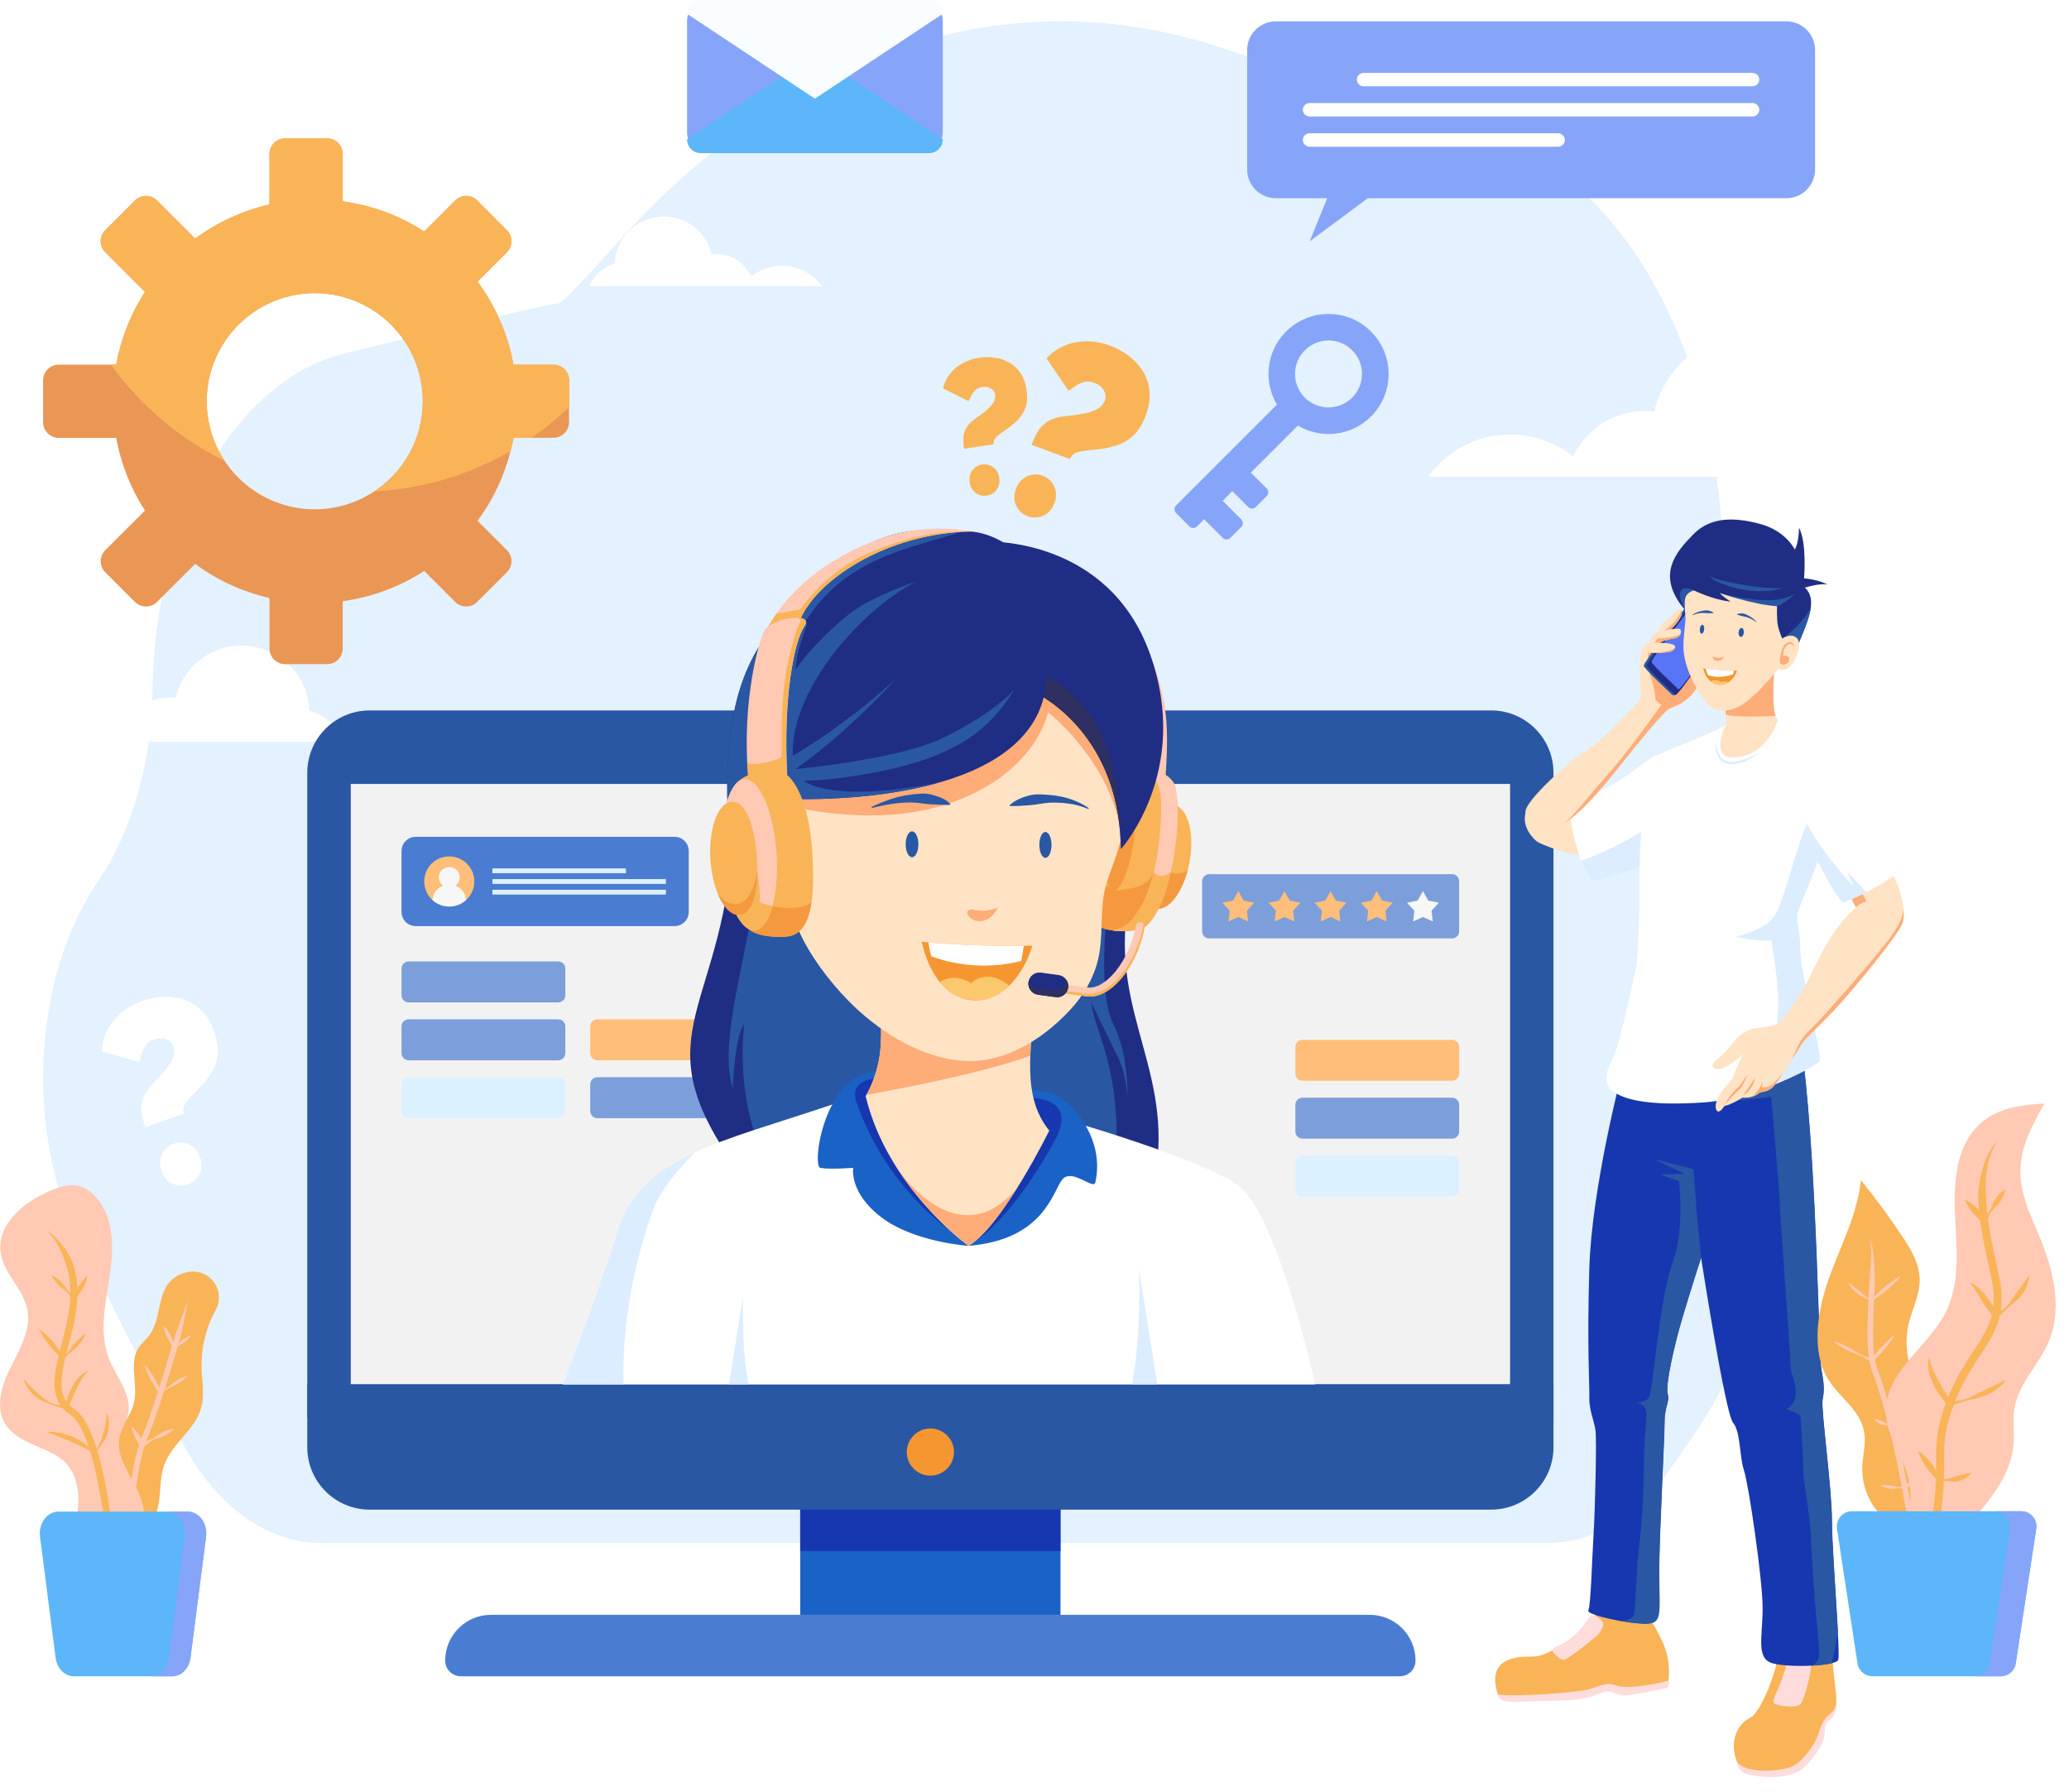 <svg width="97" height="84" viewBox="0 0 97 84" fill="none" xmlns="http://www.w3.org/2000/svg">
<g id="Illustrations">
<g id="Services">
<path id="Vector" d="M3.794 58.356L8.428 67.406C10.02 70.513 12.463 72.33 15.052 72.33H72.555C74.714 72.33 76.791 71.064 78.353 68.797L79.343 67.361C84.846 59.37 85.923 46.61 81.92 36.769C80.949 34.378 80.523 31.567 80.709 28.772C81.401 18.334 76.838 8.762 70.099 6.516L57.262 2.237C47.372 -1.058 37.03 2.303 28.884 11.444C27.397 13.112 26.337 14.229 26.174 14.223C25.844 14.209 20.895 15.402 16.148 16.568C11.03 17.826 7.24 24.477 7.151 32.361C7.113 35.747 6.191 38.973 4.588 41.325C1.5 45.861 1.158 53.206 3.794 58.356Z" fill="#E4F1FF"/>
<g id="Group">
<path id="Vector_2" d="M89.34 22.347C88.906 21.295 88.008 20.483 86.896 20.174C86.794 17.649 84.717 15.632 82.165 15.632C79.921 15.632 78.044 17.193 77.554 19.286C77.414 19.27 77.27 19.26 77.126 19.26C75.636 19.26 74.35 20.134 73.754 21.397C72.944 20.751 71.92 20.366 70.805 20.366C69.217 20.366 67.813 21.147 66.953 22.347H89.34Z" fill="white"/>
<path id="Vector_3" d="M16.141 34.771C15.849 34.064 15.245 33.52 14.502 33.312C14.434 31.617 13.038 30.263 11.324 30.263C9.818 30.263 8.556 31.311 8.228 32.718C8.134 32.708 8.038 32.7 7.94 32.7C6.941 32.7 6.077 33.288 5.677 34.136C5.133 33.702 4.445 33.442 3.695 33.442C2.629 33.442 1.685 33.968 1.109 34.771H16.143H16.141Z" fill="white"/>
<path id="Vector_4" d="M27.629 13.413C27.841 12.902 28.277 12.506 28.819 12.356C28.869 11.126 29.881 10.145 31.122 10.145C32.214 10.145 33.13 10.904 33.368 11.924C33.436 11.916 33.506 11.912 33.576 11.912C34.302 11.912 34.928 12.338 35.218 12.954C35.612 12.64 36.112 12.452 36.654 12.452C37.428 12.452 38.109 12.832 38.529 13.415H27.629V13.413Z" fill="white"/>
</g>
<g id="Group_2">
<path id="Vector_5" d="M26.678 19.795V17.828C26.678 17.424 26.35 17.096 25.946 17.096H24.072C23.811 15.657 23.223 14.335 22.387 13.202L23.765 11.825C24.05 11.539 24.05 11.075 23.765 10.791L22.373 9.4C22.087 9.114 21.623 9.114 21.339 9.4L19.887 10.851C18.757 10.123 17.459 9.627 16.066 9.438V7.218C16.066 6.815 15.738 6.487 15.334 6.487H13.366C12.962 6.487 12.634 6.815 12.634 7.218V9.587C11.354 9.879 10.172 10.433 9.149 11.185L7.361 9.4C7.075 9.114 6.613 9.114 6.327 9.4L4.935 10.791C4.649 11.077 4.649 11.541 4.935 11.825L6.795 13.684C6.139 14.703 5.673 15.857 5.445 17.094H2.751C2.347 17.094 2.02 17.422 2.02 17.826V19.793C2.02 20.197 2.347 20.525 2.751 20.525H5.445C5.673 21.762 6.139 22.914 6.795 23.933L4.935 25.792C4.649 26.078 4.649 26.542 4.935 26.826L6.327 28.217C6.613 28.503 7.075 28.503 7.361 28.217L9.149 26.432C10.172 27.188 11.354 27.741 12.634 28.031V30.4C12.634 30.804 12.962 31.132 13.366 31.132H15.334C15.738 31.132 16.066 30.804 16.066 30.4V28.181C17.459 27.989 18.757 27.494 19.887 26.764L21.339 28.215C21.625 28.501 22.089 28.501 22.373 28.215L23.765 26.824C24.05 26.538 24.05 26.074 23.765 25.79L22.387 24.413C23.223 23.281 23.808 21.958 24.072 20.521H25.946C26.35 20.521 26.678 20.193 26.678 19.789V19.795ZM19.025 21.536C18.547 22.282 17.879 22.896 17.089 23.303C16.674 23.521 16.226 23.681 15.754 23.775C15.432 23.841 15.098 23.875 14.756 23.875C14.19 23.875 13.642 23.781 13.134 23.607C12.742 23.477 12.368 23.297 12.026 23.076C11.28 22.6 10.666 21.932 10.256 21.142C10.088 20.82 9.954 20.479 9.86 20.119C9.748 19.701 9.688 19.263 9.688 18.809C9.688 18.356 9.748 17.918 9.86 17.5C9.956 17.14 10.088 16.798 10.258 16.474C10.668 15.685 11.28 15.017 12.026 14.541C12.368 14.321 12.74 14.141 13.134 14.009C13.642 13.836 14.19 13.742 14.756 13.742C15.096 13.742 15.432 13.776 15.754 13.842C16.226 13.935 16.674 14.094 17.089 14.313C17.879 14.721 18.547 15.335 19.025 16.081C19.301 16.512 19.515 16.992 19.649 17.5C19.761 17.918 19.821 18.356 19.821 18.809C19.821 19.263 19.761 19.701 19.649 20.119C19.515 20.627 19.301 21.104 19.025 21.536Z" fill="#EA9655"/>
<path id="Vector_6" d="M25.948 17.096H24.074C23.812 15.657 23.225 14.335 22.389 13.202L23.767 11.825C24.052 11.539 24.052 11.075 23.767 10.791L22.375 9.4C22.089 9.114 21.625 9.114 21.341 9.4L19.889 10.851C18.759 10.123 17.461 9.627 16.068 9.438V7.218C16.068 6.815 15.74 6.487 15.336 6.487H13.368C12.964 6.487 12.636 6.815 12.636 7.218V9.587C11.356 9.879 10.174 10.433 9.151 11.185L7.363 9.4C7.077 9.114 6.615 9.114 6.329 9.4L4.937 10.791C4.651 11.077 4.651 11.541 4.937 11.825L6.797 13.684C6.141 14.703 5.675 15.857 5.447 17.094H5.197C6.573 19.005 8.407 20.565 10.54 21.608C10.44 21.458 10.346 21.302 10.262 21.142C10.094 20.82 9.96 20.479 9.866 20.119C9.754 19.701 9.694 19.263 9.694 18.809C9.694 18.356 9.754 17.918 9.866 17.5C9.962 17.14 10.094 16.798 10.264 16.474C10.674 15.685 11.286 15.017 12.032 14.541C12.374 14.321 12.746 14.141 13.14 14.009C13.648 13.836 14.196 13.742 14.762 13.742C15.102 13.742 15.438 13.776 15.76 13.842C16.232 13.935 16.68 14.094 17.095 14.313C17.885 14.721 18.553 15.335 19.031 16.081C19.307 16.512 19.521 16.992 19.655 17.5C19.767 17.918 19.827 18.356 19.827 18.809C19.827 19.263 19.767 19.701 19.655 20.119C19.521 20.627 19.307 21.104 19.031 21.536C18.649 22.134 18.143 22.644 17.551 23.034C19.871 22.916 22.043 22.24 23.94 21.144C23.992 20.941 24.04 20.735 24.078 20.525H24.922C25.548 20.093 26.136 19.611 26.684 19.087V17.826C26.684 17.422 26.356 17.094 25.952 17.094L25.948 17.096Z" fill="#F9B457"/>
</g>
<g id="Group_3">
<g id="Group_4">
<path id="Vector_7" d="M49.719 69.173H37.516V77.137H49.719V69.173Z" fill="#1B62C6"/>
<path id="Vector_8" d="M49.719 69.173H37.516V72.708H49.719V69.173Z" fill="#1637AF"/>
<path id="Vector_9" d="M17.33 33.302H69.907C71.522 33.302 72.831 34.611 72.831 36.225V66.444H14.406V36.225C14.406 34.611 15.716 33.302 17.33 33.302Z" fill="#2957A4"/>
<path id="Vector_10" d="M70.796 36.748H16.445V64.893H70.796V36.748Z" fill="#F2F2F2"/>
<path id="Vector_11" d="M14.406 64.893H72.831V67.843C72.831 69.457 71.522 70.765 69.907 70.765H17.33C15.716 70.765 14.406 69.457 14.406 67.843V64.893Z" fill="#2957A4"/>
<path id="Vector_12" d="M43.618 69.173C44.228 69.173 44.724 68.678 44.724 68.067C44.724 67.456 44.228 66.961 43.618 66.961C43.007 66.961 42.512 67.456 42.512 68.067C42.512 68.678 43.007 69.173 43.618 69.173Z" fill="#F59630"/>
<path id="Vector_13" d="M65.629 78.578H21.605C21.2 78.578 20.871 78.249 20.871 77.844C20.871 76.658 21.833 75.696 23.019 75.696H64.215C65.402 75.696 66.364 76.658 66.364 77.844C66.364 78.249 66.034 78.578 65.629 78.578Z" fill="#4A7DD2"/>
<g id="Group_5">
<g id="Group_6">
<path id="Vector_14" d="M68.076 40.978H56.692C56.508 40.978 56.359 41.127 56.359 41.31V43.658C56.359 43.841 56.508 43.99 56.692 43.99H68.076C68.26 43.99 68.408 43.841 68.408 43.658V41.31C68.408 41.127 68.26 40.978 68.076 40.978Z" fill="#4A7DD2" fill-opacity="0.7"/>
<g id="Group_7">
<path id="Vector_15" d="M58.055 42.983L57.594 43.194L57.653 42.69L57.309 42.317L57.806 42.217L58.055 41.774L58.304 42.217L58.801 42.317L58.459 42.69L58.516 43.194L58.055 42.983Z" fill="#FFBE79"/>
<path id="Vector_16" d="M60.219 42.983L59.758 43.194L59.817 42.69L59.473 42.317L59.97 42.217L60.219 41.774L60.468 42.217L60.965 42.317L60.623 42.69L60.68 43.194L60.219 42.983Z" fill="#FFBE79"/>
<path id="Vector_17" d="M62.379 42.983L61.918 43.194L61.977 42.69L61.633 42.317L62.13 42.217L62.379 41.774L62.628 42.217L63.126 42.317L62.783 42.69L62.84 43.194L62.379 42.983Z" fill="#FFBE79"/>
<path id="Vector_18" d="M64.547 42.983L64.086 43.194L64.145 42.69L63.801 42.317L64.298 42.217L64.547 41.774L64.796 42.217L65.294 42.317L64.951 42.69L65.008 43.194L64.547 42.983Z" fill="#FFBE79"/>
<path id="Vector_19" d="M66.711 42.983L66.25 43.194L66.309 42.69L65.965 42.317L66.463 42.217L66.711 41.774L66.962 42.217L67.458 42.317L67.115 42.69L67.172 43.194L66.711 42.983Z" fill="#F7F7F7"/>
</g>
</g>
<g id="Group_8">
<path id="Vector_20" d="M19.489 39.226H31.626C31.993 39.226 32.29 39.523 32.29 39.89V42.748C32.29 43.115 31.993 43.412 31.626 43.412H19.489C19.122 43.412 18.824 43.115 18.824 42.748V39.89C18.824 39.523 19.122 39.226 19.489 39.226Z" fill="#4A7DD2"/>
<g id="Group_9">
<g id="Group_10">
<path id="Vector_21" d="M22.147 41.77C22.396 41.172 22.113 40.484 21.514 40.235C20.916 39.986 20.228 40.269 19.979 40.867C19.73 41.466 20.013 42.153 20.611 42.403C21.21 42.652 21.898 42.369 22.147 41.77Z" fill="#FFBE79"/>
<path id="Vector_22" d="M20.273 42.188C20.481 42.378 20.757 42.495 21.062 42.495C21.367 42.495 21.642 42.378 21.851 42.188C21.827 41.882 21.631 41.625 21.358 41.516C21.475 41.427 21.552 41.287 21.552 41.13C21.552 40.859 21.334 40.641 21.064 40.641C20.794 40.641 20.575 40.859 20.575 41.13C20.575 41.287 20.653 41.427 20.77 41.516C20.497 41.625 20.301 41.882 20.276 42.188H20.273Z" fill="#F7F7F7"/>
</g>
<g id="Group_11">
<path id="Vector_23" d="M29.344 40.708H23.086V40.932H29.344V40.708Z" fill="#DCF1FF"/>
<path id="Vector_24" d="M31.219 41.208H23.086V41.433H31.219V41.208Z" fill="#DCF1FF"/>
<path id="Vector_25" d="M31.219 41.709H23.086V41.933H31.219V41.709Z" fill="#DCF1FF"/>
</g>
</g>
</g>
<g id="Group_12">
<path id="Vector_26" d="M26.172 45.068H19.157C18.973 45.068 18.824 45.217 18.824 45.401V46.656C18.824 46.84 18.973 46.989 19.157 46.989H26.172C26.355 46.989 26.504 46.84 26.504 46.656V45.401C26.504 45.217 26.355 45.068 26.172 45.068Z" fill="#4A7DD2" fill-opacity="0.7"/>
<path id="Vector_27" d="M26.172 47.782H19.157C18.973 47.782 18.824 47.93 18.824 48.114V49.37C18.824 49.553 18.973 49.702 19.157 49.702H26.172C26.355 49.702 26.504 49.553 26.504 49.37V48.114C26.504 47.93 26.355 47.782 26.172 47.782Z" fill="#4A7DD2" fill-opacity="0.7"/>
<path id="Vector_28" d="M26.172 50.495H19.157C18.973 50.495 18.824 50.644 18.824 50.827V52.083C18.824 52.267 18.973 52.415 19.157 52.415H26.172C26.355 52.415 26.504 52.267 26.504 52.083V50.827C26.504 50.644 26.355 50.495 26.172 50.495Z" fill="#DCF1FF"/>
<path id="Vector_29" d="M35.019 47.782H28.004C27.821 47.782 27.672 47.93 27.672 48.114V49.37C27.672 49.553 27.821 49.702 28.004 49.702H35.019C35.203 49.702 35.352 49.553 35.352 49.37V48.114C35.352 47.93 35.203 47.782 35.019 47.782Z" fill="#FFBE79"/>
<path id="Vector_30" d="M35.019 50.495H28.004C27.821 50.495 27.672 50.644 27.672 50.827V52.083C27.672 52.267 27.821 52.415 28.004 52.415H35.019C35.203 52.415 35.352 52.267 35.352 52.083V50.827C35.352 50.644 35.203 50.495 35.019 50.495Z" fill="#4A7DD2" fill-opacity="0.7"/>
</g>
<g id="Group_13">
<path id="Vector_31" d="M68.078 48.742H61.063C60.879 48.742 60.73 48.89 60.73 49.074V50.33C60.73 50.513 60.879 50.662 61.063 50.662H68.078C68.261 50.662 68.41 50.513 68.41 50.33V49.074C68.41 48.89 68.261 48.742 68.078 48.742Z" fill="#FFBE79"/>
<path id="Vector_32" d="M68.078 51.455H61.063C60.879 51.455 60.73 51.604 60.73 51.787V53.043C60.73 53.227 60.879 53.375 61.063 53.375H68.078C68.261 53.375 68.41 53.227 68.41 53.043V51.787C68.41 51.604 68.261 51.455 68.078 51.455Z" fill="#4A7DD2" fill-opacity="0.7"/>
<path id="Vector_33" d="M68.078 54.169H61.063C60.879 54.169 60.73 54.317 60.73 54.501V55.756C60.73 55.94 60.879 56.089 61.063 56.089H68.078C68.261 56.089 68.41 55.94 68.41 55.756V54.501C68.41 54.317 68.261 54.169 68.078 54.169Z" fill="#DCF1FF"/>
</g>
</g>
</g>
<g id="Group_14">
<g id="Group_15">
<path id="Vector_34" d="M34.403 38.635C34.057 47.391 29.983 48.276 34.403 54.593C38.822 60.909 54.043 58.672 54.303 53.889C54.562 49.107 51.347 46.227 53.453 40.244C55.559 34.261 34.403 38.635 34.403 38.635Z" fill="#1F2D84"/>
<path id="Vector_35" d="M35.534 40.964C35.021 44.944 33.654 48.868 34.357 51.026C34.357 51.026 34.434 48.599 34.888 48.014C34.888 48.014 34.434 51.42 35.824 54.184C37.214 56.947 52.218 56.421 52.218 56.421C52.218 56.421 52.524 53.395 52.218 51.202C51.911 49.009 51.326 48.157 51.157 46.983C51.157 46.983 52.083 48.892 52.442 49.623C52.802 50.354 52.85 51.425 52.85 51.425C52.85 51.425 52.948 49.476 52.188 47.985C51.427 46.494 51.883 42.383 52.109 40.784C52.333 39.185 41.525 37.289 40.349 37.93C39.174 38.571 35.534 40.964 35.534 40.964Z" fill="#2957A4"/>
</g>
<g id="Group_16">
<path id="Vector_36" d="M39.024 51.774C33.809 53.539 30.068 54.205 28.986 57.611C27.906 61.019 26.391 64.893 26.391 64.893H61.656C61.656 64.893 59.91 56.864 57.998 55.533C56.087 54.203 48.604 51.975 46.318 51.595C44.032 51.212 39.022 51.774 39.022 51.774H39.024Z" fill="white"/>
<path id="Vector_37" d="M53.396 59.492C53.396 59.492 53.53 62.689 53.062 64.894H54.258L53.396 59.492Z" fill="#DCEDFF"/>
<path id="Vector_38" d="M34.84 60.751C34.84 60.751 34.738 63.202 35.096 64.893H34.18L34.84 60.751Z" fill="#DCEDFF"/>
<path id="Vector_39" d="M30.649 56.638C31.106 55.433 32.581 54.02 32.582 54.018C30.792 54.84 29.54 55.866 28.986 57.611C27.906 61.019 26.391 64.893 26.391 64.893H29.235C29.111 61.263 30.191 57.843 30.648 56.638H30.649Z" fill="#DCEDFF"/>
<path id="Vector_40" d="M45.404 58.401C45.404 58.401 42.869 58.235 41.331 57.071C39.792 55.908 40 54.745 40 54.745C40 54.745 38.877 54.828 38.462 54.745C38.046 54.661 38.642 50.333 41.066 50.252C43.491 50.174 48.569 51.179 49.192 51.212C49.816 51.246 51.873 53.089 51.353 55.424C51.269 55.799 50.265 54.745 49.808 55.285C49.352 55.825 48.977 58.11 45.402 58.401H45.404Z" fill="#1B62C6"/>
<path id="Vector_41" d="M44.565 57.704C44.565 57.704 41.52 55.661 40.148 51.651C39.931 51.017 40.298 50.662 40.971 50.554L44.565 57.704Z" fill="#1637AF"/>
<path id="Vector_42" d="M45.541 58.32C47.323 57.179 48.966 54.373 49.464 53.439C49.963 52.505 49.983 51.624 48.455 51.461C46.927 51.299 45.539 58.32 45.539 58.32H45.541Z" fill="#1637AF"/>
<path id="Vector_43" d="M48.676 45.772C48.216 49.479 47.954 51.461 49.193 52.999C49.193 52.999 46.983 57.487 45.404 58.401C45.404 58.401 41.621 55.7 40.582 51.379C40.582 51.379 41.206 50.424 41.289 49.01C41.373 47.598 41.165 45.146 41.165 45.146L48.676 45.772Z" fill="#FFE3C4"/>
<path id="Vector_44" d="M47.711 55.653C45.405 58.445 43.028 56.089 42.145 54.892C43.602 57.112 45.406 58.401 45.406 58.401C46.133 57.981 46.993 56.803 47.711 55.655V55.653Z" fill="#FEAC78"/>
<path id="Vector_45" d="M41.292 49.01C41.22 50.219 40.755 51.093 40.621 51.319C42.332 51.015 46.002 50.312 48.304 49.491C48.34 48.475 48.493 47.263 48.677 45.772L44.095 45.39L41.17 45.2C41.201 45.566 41.366 47.721 41.29 49.01H41.292Z" fill="#FEAC78"/>
</g>
<g id="Group_17">
<g id="Group_18">
<path id="Vector_46" d="M54.651 36.328C54.798 33.991 54.836 31.863 53.01 29.136C51.185 26.409 51.571 33.604 51.601 33.686C51.631 33.768 53.218 36.803 53.218 36.803L54.649 36.328H54.651Z" fill="#FFC9B4"/>
<path id="Vector_47" d="M53.621 40.029C53.389 41.372 53.546 42.482 54.191 42.595C54.836 42.705 55.546 41.706 55.778 40.362C56.01 39.018 55.675 37.838 55.03 37.726C54.385 37.615 53.853 38.685 53.621 40.029Z" fill="#F9B457"/>
<path id="Vector_48" d="M54.88 40.89L54.474 41.055L54.076 42.158C54.076 42.158 54.009 42.294 53.926 42.47C54.003 42.532 54.09 42.576 54.19 42.595C54.762 42.693 55.384 41.918 55.68 40.805C55.167 41.072 54.88 40.891 54.88 40.891V40.89Z" fill="#F5993F"/>
<path id="Vector_49" d="M53.024 35.891C53.524 35.798 54.943 36.175 55.104 36.907C55.469 38.572 54.861 42.437 53.746 43.391C53.339 43.738 52.206 43.669 51.804 43.544C50.783 43.232 50.78 41.6 51.153 39.437C51.526 37.274 52.33 36.02 53.024 35.891Z" fill="#F9B457"/>
<path id="Vector_50" d="M54.879 40.89C54.36 41.264 54.09 40.89 54.09 40.89C53.738 41.638 53.091 41.638 52.274 41.748L51.816 41.506C51.816 41.506 51.368 41.835 50.949 42.132C51.025 42.877 51.28 43.383 51.802 43.544C52.204 43.667 53.337 43.738 53.744 43.391C54.232 42.972 54.625 41.995 54.88 40.89H54.879Z" fill="#F5993F"/>
<path id="Vector_51" d="M55.108 36.907C54.947 36.175 53.529 35.798 53.028 35.891C52.987 35.899 52.945 35.911 52.902 35.926C53.819 35.858 54.3 36.499 54.404 37.235C54.509 37.97 54.404 41.295 53.326 42.761C53.188 42.948 52.95 43.496 52.148 43.611C52.658 43.678 53.429 43.664 53.751 43.389C54.867 42.435 55.475 38.571 55.108 36.906V36.907Z" fill="#FFC9B4"/>
<path id="Vector_52" d="M54.885 40.89C54.367 41.265 54.096 40.89 54.096 40.89C53.925 41.609 53.678 42.284 53.326 42.761C53.188 42.948 52.95 43.496 52.148 43.611C52.658 43.678 53.429 43.664 53.751 43.389C54.239 42.971 54.632 41.994 54.887 40.888L54.885 40.89Z" fill="#F9B457"/>
<path id="Vector_53" d="M53.102 39.74C52.9 40.914 52.482 41.821 52.166 41.768C51.852 41.714 51.761 40.719 51.963 39.545C52.165 38.371 52.583 37.464 52.899 37.517C53.213 37.572 53.304 38.566 53.102 39.74Z" fill="#F5993F"/>
</g>
<path id="Vector_54" d="M37.384 43.473C37.397 43.508 37.412 43.541 37.428 43.576C37.939 44.754 38.861 45.981 39.764 46.901C41.097 48.26 42.907 49.439 44.825 49.697C46.887 49.973 48.779 48.827 50.158 47.355C50.792 46.679 51.286 45.845 51.491 44.935C51.708 43.969 51.592 42.931 51.749 41.944C51.834 41.413 52.048 40.913 52.227 40.406C52.778 38.852 53.054 37.112 52.864 35.439C52.785 34.744 52.672 33.748 52.295 33.146C51.863 32.453 50.862 31.908 50.187 31.485C48.022 30.131 45.153 29.635 42.694 30.401C40.18 31.183 38.129 33.197 37.069 35.58C36.566 36.715 36.273 37.831 36.517 39.053C36.822 40.576 36.777 42.005 37.384 43.473Z" fill="#FFE3C4"/>
<path id="Vector_55" d="M36.877 37.746C36.877 37.746 40.783 38.82 44.233 37.746C47.683 36.672 48.854 34.513 49.141 33.39C49.141 33.39 51.958 35.598 52.523 38.858C52.523 38.858 52.717 33.072 50.917 32.351C49.12 31.631 45.354 30.689 44.938 31.064C44.523 31.438 37.539 35.427 37.539 35.427L36.875 37.748L36.877 37.746Z" fill="#FEAC78"/>
<g id="Group_19">
<path id="Vector_56" d="M40.859 37.828C41.143 37.688 41.437 37.57 41.741 37.465C42.044 37.365 42.36 37.288 42.684 37.25C43.006 37.211 43.344 37.164 43.669 37.247C44.138 37.374 44.325 37.468 44.552 37.685L44.537 37.728C44.367 37.738 44.211 37.728 44.054 37.722L43.599 37.697C43.302 37.687 43.011 37.614 42.707 37.614C42.405 37.614 42.1 37.641 41.794 37.688C41.487 37.731 41.182 37.802 40.874 37.872L40.859 37.829V37.828Z" fill="#2957A4"/>
<path id="Vector_57" d="M51.028 37.925C50.736 37.801 50.434 37.716 50.127 37.673C49.82 37.628 49.512 37.614 49.206 37.628C48.898 37.641 48.602 37.725 48.298 37.743C47.993 37.764 47.689 37.794 47.347 37.784L47.332 37.741C47.59 37.516 47.901 37.38 48.221 37.295C48.544 37.206 48.884 37.238 49.212 37.265C49.541 37.291 49.867 37.352 50.178 37.455C50.488 37.561 50.788 37.697 51.049 37.889L51.026 37.928L51.028 37.925Z" fill="#2957A4"/>
<path id="Vector_58" d="M42.758 40.183C42.922 40.183 43.056 39.912 43.056 39.577C43.056 39.242 42.922 38.97 42.758 38.97C42.594 38.97 42.461 39.242 42.461 39.577C42.461 39.912 42.594 40.183 42.758 40.183Z" fill="#2957A4"/>
<path id="Vector_59" d="M49.012 40.212C49.169 40.212 49.297 39.941 49.297 39.605C49.297 39.27 49.169 38.999 49.012 38.999C48.854 38.999 48.727 39.27 48.727 39.605C48.727 39.941 48.854 40.212 49.012 40.212Z" fill="#2957A4"/>
<path id="Vector_60" d="M46.792 42.493C46.706 42.719 46.557 42.927 46.352 43.056C46.146 43.185 45.881 43.224 45.656 43.129C45.295 42.977 45.196 42.555 45.686 42.651C45.878 42.687 46.06 42.71 46.255 42.683C46.355 42.669 46.748 42.605 46.792 42.493Z" fill="#FEAC78"/>
<g id="Group_20">
<path id="Vector_61" d="M43.215 44.143C44.451 44.304 47.429 44.375 48.402 44.327C48.004 45.646 47.024 46.94 45.683 46.892C44.307 46.843 43.506 45.517 43.215 44.142V44.143Z" fill="#F59630"/>
<path id="Vector_62" d="M47.309 46.208C46.273 45.336 45.525 46.082 45.525 46.082C45.288 45.921 44.636 45.651 44.062 46.038C44.38 46.425 44.777 46.711 45.26 46.831C45.41 46.851 45.566 46.872 45.722 46.892C46.335 46.902 46.871 46.631 47.309 46.208Z" fill="#FBC86E"/>
<path id="Vector_63" d="M43.535 44.178C43.556 44.4 43.599 44.618 43.666 44.83C45.004 45.322 46.501 45.399 47.877 45.047C47.927 44.817 47.965 44.579 47.992 44.339C46.876 44.356 44.735 44.297 43.535 44.178Z" fill="white"/>
</g>
</g>
<g id="Group_21">
<path id="Vector_64" d="M51.209 46.711C51.109 46.719 51.011 46.717 50.915 46.703C49.972 46.576 49.465 46.505 49.465 46.505L49.523 46.091C49.523 46.091 50.028 46.16 50.971 46.289C51.841 46.408 52.956 45.028 53.25 43.403C53.27 43.291 53.371 43.214 53.485 43.229C53.602 43.244 53.684 43.353 53.664 43.468C53.359 45.182 52.234 46.629 51.211 46.709L51.209 46.711Z" fill="#FFC9B4"/>
<path id="Vector_65" d="M53.614 43.3C53.614 43.315 53.614 43.33 53.611 43.346C53.306 45.059 52.181 46.506 51.158 46.587C51.058 46.594 50.959 46.593 50.864 46.579C50.119 46.477 49.647 46.414 49.481 46.389L49.465 46.505C49.465 46.505 49.97 46.575 50.915 46.703C51.011 46.717 51.109 46.719 51.209 46.711C52.232 46.629 53.356 45.182 53.663 43.47C53.673 43.406 53.654 43.346 53.614 43.3Z" fill="#F9B457"/>
<path id="Vector_66" d="M49.49 46.741L48.662 46.627C48.377 46.588 48.176 46.326 48.216 46.039C48.255 45.754 48.518 45.554 48.804 45.593L49.633 45.707C49.918 45.746 50.118 46.009 50.079 46.295C50.039 46.58 49.777 46.781 49.49 46.741Z" fill="#1F2D84"/>
<path id="Vector_67" d="M49.958 45.886C49.959 45.919 49.958 45.954 49.955 45.989C49.915 46.274 49.653 46.474 49.366 46.435L48.641 46.336C48.444 46.309 48.29 46.174 48.225 46.001C48.222 46.013 48.217 46.026 48.216 46.039C48.176 46.324 48.377 46.588 48.662 46.628L49.49 46.741C49.776 46.781 50.039 46.581 50.079 46.295C50.1 46.142 50.05 45.997 49.958 45.888V45.886Z" fill="#2D3060"/>
</g>
<g id="Group_22">
<path id="Vector_68" d="M48.35 32.369C48.35 32.369 52.507 34.115 52.548 39.807C52.548 39.807 55.873 36.151 53.919 30.666C51.965 25.182 46.312 25.39 46.312 25.39L48.349 32.371L48.35 32.369Z" fill="#1F2D84"/>
<path id="Vector_69" d="M48.349 32.369C48.349 32.369 52.403 34.076 52.541 39.605C52.541 39.574 52.541 39.543 52.541 39.51C52.473 33.93 50.539 32.448 48.627 31.432L48.172 31.758L48.349 32.369Z" fill="#2D3060"/>
<path id="Vector_70" d="M36.644 37.438C36.644 37.438 48.101 38.102 49.016 32.286C49.931 26.468 46.994 25.057 45.553 24.918C44.111 24.778 41.305 24.445 38.901 26.774C36.5 29.104 33.819 30.514 34.116 38.049L36.642 37.439L36.644 37.438Z" fill="#1F2D84"/>
<path id="Vector_71" d="M36.41 35.862C36.909 35.585 37.408 35.3 37.891 34.984C38.376 34.675 38.853 34.349 39.319 34.008C40.253 33.327 41.156 32.599 42.01 31.81C41.235 32.676 40.4 33.492 39.526 34.267C39.089 34.655 38.64 35.03 38.179 35.391C37.721 35.756 37.24 36.096 36.755 36.43L36.41 35.861V35.862Z" fill="#2957A4"/>
<path id="Vector_72" d="M42.92 27.267C40.205 28.735 37.219 32.266 37.161 35.192C37.161 35.192 36.013 34.127 36.617 32.6C37.221 31.073 38.999 29.38 39.983 28.654C40.968 27.927 42.92 27.269 42.92 27.269V27.267Z" fill="#2957A4"/>
<path id="Vector_73" d="M37.325 36.187C36.961 35.245 37.211 32.028 37.325 31.115C37.439 30.201 37.777 29.504 37.814 29.333C37.85 29.162 37.771 29.11 37.771 29.11C39.661 26.201 42.344 25.785 45.064 24.935L44.908 24.857C43.371 24.736 40.983 24.753 38.901 26.773C36.5 29.102 33.819 30.513 34.116 38.048L36.642 37.438C36.642 37.438 40.561 37.664 43.998 36.69C40.176 37.441 37.688 37.13 37.325 36.187Z" fill="#2957A4"/>
<path id="Vector_74" d="M47.598 32.268C46.476 34.021 45.086 35.656 39.781 36.417C36.246 36.925 35.688 36.201 35.688 36.201C35.688 36.201 41.856 35.789 44.349 34.526C46.841 33.261 47.598 32.269 47.598 32.269V32.268Z" fill="#2957A4"/>
</g>
<g id="Group_23">
<path id="Vector_75" d="M37.434 29.248C38.121 27.24 41.562 24.973 45.553 24.916C45.553 24.916 43.502 24.418 41.12 25.305C38.737 26.19 37.023 27.637 36.079 29.269C35.135 30.901 37.435 29.25 37.435 29.25L37.434 29.248Z" fill="#FFC9B4"/>
<path id="Vector_76" d="M40.91 25.848C38.728 26.72 37.516 28.569 37.516 28.569C37.407 28.582 36.41 28.767 36.395 28.77C36.281 28.934 36.175 29.099 36.076 29.268C36.043 29.327 36.014 29.38 35.988 29.43C36.301 29.409 36.758 29.388 36.879 29.441C36.929 29.462 37.028 29.456 37.182 29.418C37.333 29.319 37.433 29.247 37.433 29.247C38.12 27.238 41.561 24.971 45.552 24.915C44.21 24.898 43.092 24.974 40.91 25.846V25.848Z" fill="#F9B457"/>
<path id="Vector_77" d="M36.905 36.328C36.717 32.597 37.245 30.052 37.715 29.359C38.185 28.666 36.253 28.968 35.866 29.511C35.614 29.862 34.764 32.831 35.075 36.352C35.386 39.874 36.905 36.326 36.905 36.326V36.328Z" fill="#FFC9B4"/>
<path id="Vector_78" d="M37.361 28.957C37.526 29.019 37.575 29.102 37.458 29.283C37.339 29.463 36.855 31.042 36.731 32.434C36.607 33.827 36.669 35.287 36.642 35.454C36.614 35.621 35.395 35.927 35.027 35.761C35.038 35.956 35.052 36.155 35.07 36.355C35.093 36.614 35.123 36.836 35.158 37.022C35.528 37.063 36.042 37.083 36.511 37.089C36.739 36.704 36.9 36.328 36.9 36.328C36.711 32.597 37.239 30.052 37.71 29.359C37.901 29.078 37.697 28.961 37.362 28.957H37.361Z" fill="#F9B457"/>
<path id="Vector_79" d="M36.578 36.147C36.09 36.003 34.641 36.232 34.404 36.944C33.869 38.563 34.075 42.47 35.088 43.534C35.457 43.922 36.592 43.967 37.005 43.886C38.051 43.679 38.223 42.058 38.076 39.866C37.927 37.676 37.256 36.346 36.58 36.146L36.578 36.147Z" fill="#F9B457"/>
<path id="Vector_80" d="M35.088 43.533C35.457 43.922 36.592 43.967 37.004 43.885C37.606 43.767 37.917 43.179 38.046 42.287C37.543 42.719 36.255 42.581 35.604 42.287C35.604 42.287 35.71 40.342 35.366 39.246C35.366 39.246 34.75 40.605 34.375 41.868C34.536 42.596 34.773 43.204 35.088 43.535V43.533Z" fill="#F5993F"/>
<path id="Vector_81" d="M36.405 39.98C36.537 41.937 36.076 43.561 35.373 43.608C34.671 43.655 33.994 42.108 33.862 40.151C33.73 38.195 34.192 36.571 34.894 36.523C35.596 36.477 36.273 38.023 36.405 39.98Z" fill="#FFC9B4"/>
<path id="Vector_82" d="M35.506 40.803C35.506 40.803 34.608 40.916 34.262 42.273C34.551 43.109 34.955 43.637 35.369 43.609C35.727 43.585 36.022 43.151 36.207 42.475C35.979 42.426 35.77 42.363 35.603 42.287C35.603 42.287 35.682 41.97 35.504 40.805L35.506 40.803Z" fill="#F9B457"/>
<path id="Vector_83" d="M35.487 40.209C35.585 41.674 35.321 42.844 34.667 42.888C34.015 42.932 33.405 41.779 33.306 40.314C33.208 38.849 33.657 37.625 34.309 37.581C34.962 37.537 35.388 38.742 35.487 40.208V40.209Z" fill="#F9B457"/>
<path id="Vector_84" d="M34.501 42.381C34.204 42.401 33.913 42.225 33.656 41.908C33.916 42.526 34.283 42.913 34.665 42.887C35.227 42.849 35.5 41.979 35.503 40.803C35.363 41.729 35.032 42.344 34.501 42.381Z" fill="#F5993F"/>
</g>
</g>
</g>
</g>
<g id="Group_24">
<g id="Group_25">
<g id="Group_26">
<path id="Vector_85" d="M71.519 38.118C71.341 38.775 71.906 39.359 72.088 39.469C72.27 39.579 73.512 40.089 74.28 40.109C75.048 40.127 76.18 38.502 75.778 38.32C75.376 38.138 72.564 37.936 72.252 37.936C71.941 37.936 71.519 38.118 71.519 38.118Z" fill="#FFE3C4"/>
<path id="Vector_86" d="M73.555 37.77C73.747 39.741 74.431 41.274 74.678 41.302C74.924 41.33 77.372 40.509 78.052 40.207C78.732 39.905 78.208 35.279 77.794 35.359C77.378 35.441 76.416 36.328 75.642 36.756C74.871 37.182 73.555 37.77 73.555 37.77Z" fill="white"/>
<path id="Vector_87" d="M77.432 38.59C77.174 38.983 75.203 39.985 74.133 40.349C74.349 40.931 74.567 41.288 74.683 41.302C74.895 41.326 76.718 40.727 77.664 40.365C77.64 39.631 77.432 38.59 77.432 38.59Z" fill="#DCEDFF"/>
<path id="Vector_88" d="M71.521 38.026C71.445 38.807 72.141 38.919 73.001 38.72C73.859 38.52 75.375 36.62 76.051 35.763C76.727 34.905 77.982 33.376 78.228 33.238C78.474 33.102 79.022 33.028 79.544 32.256C80.064 31.485 79.572 29.869 79.366 29.678C79.16 29.486 77.234 30.125 76.993 30.449C76.751 30.773 76.996 32.512 76.915 32.73C76.833 32.95 75.103 34.739 74.371 35.177C73.641 35.615 71.577 37.46 71.521 38.026Z" fill="#FFE3C4"/>
<path id="Vector_89" d="M78.312 30.969C78.542 30.859 78.63 30.361 78.486 30.449C78.34 30.537 78.098 30.535 77.768 30.531C77.44 30.527 77.306 30.499 77.306 30.499C77.306 30.499 77.256 30.715 77.246 30.891C77.246 30.891 78.084 31.079 78.312 30.969Z" fill="#FEAC78"/>
<path id="Vector_90" d="M79.766 31.083C79.65 30.833 79.56 30.645 79.56 30.645L78.176 31.89C77.844 31.585 77.432 31.305 77.432 31.305L77.304 31.507C77.488 31.86 77.616 32.608 77.606 32.792C77.606 32.792 77.788 33.012 77.898 33.03C77.898 33.03 76.354 35.221 75.386 36.298C74.424 37.37 73.75 38.296 73.312 38.593C74.188 38.108 75.45 36.528 76.052 35.765C76.728 34.907 77.984 33.378 78.23 33.24C78.476 33.102 79.024 33.03 79.546 32.258C79.752 31.952 79.798 31.513 79.766 31.083Z" fill="#FEAC78"/>
<path id="Vector_91" d="M77.062 31.207C77.069 31.335 78.272 32.448 78.398 32.576C78.408 32.586 78.506 32.6 78.536 32.576C78.9 32.276 80.59 29.566 80.624 29.47C80.656 29.378 79.732 28.446 79.448 28.196C79.41 28.162 79.238 28.182 79.208 28.224C78.87 28.676 77.056 31.043 77.064 31.207H77.062Z" fill="#2957A4"/>
<path id="Vector_92" d="M77.199 31.207C77.205 31.335 78.409 32.448 78.535 32.576C78.661 32.704 80.725 29.573 80.761 29.47C80.793 29.378 79.757 28.462 79.471 28.212C79.433 28.178 79.375 28.184 79.343 28.224C79.005 28.676 77.191 31.043 77.199 31.207Z" fill="#1F2D84"/>
<path id="Vector_93" d="M77.43 31.025C77.436 31.145 78.562 32.186 78.68 32.306C78.797 32.426 80.727 29.497 80.761 29.399C80.791 29.314 79.821 28.456 79.555 28.224C79.519 28.192 79.465 28.198 79.435 28.236C79.12 28.66 77.422 30.873 77.43 31.027V31.025Z" fill="#5875F7"/>
<path id="Vector_94" d="M78.31 29.498C78.518 29.378 78.792 28.972 78.824 28.834C78.856 28.696 78.852 28.574 78.746 28.546C78.64 28.518 78.28 28.948 78.106 29.076C77.932 29.204 77.714 29.468 77.782 29.645C77.85 29.823 78.22 29.756 78.262 29.727C78.304 29.7 78.31 29.496 78.31 29.496V29.498Z" fill="#FFE3C4"/>
<path id="Vector_95" d="M78.809 28.582C78.861 28.738 78.405 29.362 78.031 29.542L78.153 29.695C78.153 29.695 78.215 29.681 78.295 29.664C78.311 29.594 78.315 29.498 78.315 29.498C78.523 29.378 78.797 28.972 78.829 28.834C78.853 28.73 78.855 28.634 78.811 28.582H78.809Z" fill="#FEAC78"/>
<path id="Vector_96" d="M77.807 30.127C78.163 29.945 78.428 29.965 78.621 29.89C78.812 29.814 78.867 29.526 78.745 29.48C78.621 29.432 77.841 29.556 77.635 29.644C77.429 29.734 77.305 30.143 77.305 30.143L77.807 30.129V30.127Z" fill="#FFE3C4"/>
<path id="Vector_97" d="M77.969 29.915C77.773 29.951 77.709 29.915 77.709 29.915C77.709 29.991 77.635 30.029 77.547 30.137L77.805 30.129C78.161 29.947 78.427 29.967 78.619 29.891C78.707 29.857 78.763 29.779 78.791 29.7C78.697 29.857 78.165 29.879 77.971 29.917L77.969 29.915Z" fill="#FEAC78"/>
<path id="Vector_98" d="M76.988 30.449C77.152 30.701 78.056 30.593 78.24 30.565C78.422 30.537 78.544 30.423 78.534 30.309C78.514 30.077 77.326 30.119 77.226 30.155C77.126 30.191 76.988 30.451 76.988 30.451V30.449Z" fill="#FFE3C4"/>
<path id="Vector_99" d="M78.527 30.365C78.395 30.487 78.097 30.557 77.773 30.581C77.493 30.603 77.335 30.593 77.297 30.589C77.631 30.643 78.115 30.583 78.243 30.565C78.395 30.543 78.501 30.459 78.527 30.365Z" fill="#FEAC78"/>
</g>
<g id="Group_27">
<g id="Group_28">
<path id="Vector_100" d="M81.41 82.504C81.464 82.984 81.656 83.162 82.356 83.258C83.054 83.353 84.082 83.34 84.616 82.82C85.15 82.3 85.478 81.696 85.52 81.436C85.562 81.177 85.548 80.889 85.63 80.753C85.712 80.617 86.145 80.531 86.094 79.767C86.04 79.004 81.412 82.506 81.412 82.506L81.41 82.504Z" fill="#FFDCDC"/>
<path id="Vector_101" d="M85.93 77.952C85.852 76.892 83.339 77.3 83.325 77.726C83.311 78.15 82.723 79.931 82.143 80.471C81.385 80.815 81.101 81.676 81.405 82.504C81.665 83.206 83.611 83.036 84.077 82.778C84.567 82.506 85.052 81.796 85.198 81.41C85.305 81.183 85.35 80.847 85.582 80.559C85.814 80.271 85.938 80.327 86.048 79.983C86.158 79.641 86.006 79.012 85.928 77.95L85.93 77.952Z" fill="#F9B457"/>
<path id="Vector_102" d="M83.782 77.906C83.54 78.999 83.019 79.711 83.172 79.839C83.324 79.967 84.266 80.119 84.444 79.839C84.622 79.559 84.928 78.378 84.928 77.906C84.928 77.434 83.784 77.906 83.784 77.906H83.782Z" fill="#FFDCDC"/>
</g>
<g id="Group_29">
<path id="Vector_103" d="M78.216 78.804C78.278 78.328 78.284 77.63 77.882 76.835C77.478 76.041 77.499 75.971 77.033 75.889C76.567 75.807 74.869 75.573 74.869 75.573C74.869 75.573 74.581 76.367 73.581 76.915C72.581 77.462 72.375 77.654 71.731 77.654C71.087 77.654 69.666 77.73 70.225 79.433C70.225 79.433 70.677 79.629 71.809 79.621C72.941 79.612 74.093 79.522 74.503 79.366C74.913 79.21 75.343 79.128 75.589 79.23C75.835 79.33 76.639 79.294 77.095 79.23C77.55 79.166 78.214 78.802 78.214 78.802L78.216 78.804Z" fill="#F9B457"/>
<path id="Vector_104" d="M72.848 77.243C72.778 77.266 72.752 77.349 72.792 77.41C72.926 77.62 73.208 77.848 73.356 77.796C73.538 77.732 74.386 77.093 74.836 76.701C75.046 76.519 75.246 76.171 75.128 76.007C75.01 75.843 74.698 75.651 74.57 75.751C74.442 75.851 74.196 76.333 73.676 76.763C73.324 77.055 73.012 77.187 72.848 77.24V77.243Z" fill="#FFDCDC"/>
<path id="Vector_105" d="M70.227 79.438C71.35 79.547 73.936 79.328 74.464 79.192C74.992 79.056 75.28 78.822 75.786 79.014C76.292 79.206 77.854 78.904 78.102 78.808C78.348 78.712 78.28 79.098 78.102 79.138C77.924 79.178 76.8 79.415 76.226 79.468C75.65 79.519 75.624 79.096 74.938 79.409C74.254 79.725 73.13 79.725 72.636 79.725C72.142 79.725 70.733 79.835 70.473 79.725C70.213 79.615 70.227 79.438 70.227 79.438Z" fill="#FFDCDC"/>
</g>
<path id="Vector_106" d="M83.114 77.972C83.882 78.182 86.071 78.108 86.181 77.808C86.291 77.506 85.879 72.768 85.879 71.263C85.879 69.758 85.359 66.033 85.441 65.621C85.523 65.212 85.523 64.91 85.387 64.198C85.251 63.486 85.197 55.234 84.537 49.675L75.991 50.478C75.991 50.478 74.621 55.736 74.511 59.46C74.401 63.185 74.529 64.974 74.511 65.522C74.493 66.069 74.743 66.617 74.801 67.055C74.859 67.493 74.785 70.743 74.711 71.911C74.637 73.078 74.585 75.233 74.465 75.489C74.345 75.745 77.049 76.257 77.412 76.073C77.776 75.889 77.778 75.853 77.778 73.956C77.778 72.059 78.034 67.493 78.034 66.689C78.034 65.885 78.29 65.74 78.18 65.338C78.07 64.936 78.472 63.111 78.874 61.759C79.276 60.408 79.75 58.949 79.75 58.949C79.75 58.949 80.882 66.251 81.248 66.689C81.614 67.127 81.54 68.258 81.76 68.916C81.98 69.574 82.636 74.028 82.636 75.379C82.636 76.731 82.308 77.752 83.11 77.972H83.114Z" fill="#1637AF"/>
<path id="Vector_107" d="M84.94 78.078C85.31 78.06 85.648 78.02 85.88 77.964C85.972 77.574 86.068 77.085 86.17 76.515C86.086 74.921 85.888 72.311 85.888 71.263C85.888 69.758 85.368 66.033 85.45 65.621C85.532 65.212 85.532 64.91 85.396 64.198C85.26 63.486 85.204 55.234 84.546 49.675L82.826 49.837L77.793 51.728C80.219 51.796 83.04 51.416 83.04 51.416C83.04 51.416 83.434 55.866 83.446 56.523C83.46 57.181 83.934 63.317 83.934 63.882C83.934 64.448 84.154 64.61 84.19 65.222C84.226 65.834 83.752 66.053 83.752 66.053C83.752 66.053 84.41 66.273 84.41 66.381C84.41 66.489 84.546 68.252 84.546 68.938C84.546 69.624 84.844 70.553 84.928 72.609C85.012 74.662 85.286 77.1 85.286 77.374C85.286 77.648 85.286 77.92 84.94 78.08V78.078Z" fill="#2957A4"/>
<path id="Vector_108" d="M79.396 54.808L77.56 54.343L78.984 55.026L77.834 55.054L78.716 55.368C78.716 55.368 78.99 57.657 78.418 59.188C77.79 60.868 77.504 65.158 77.314 65.488C77.122 65.816 76.63 65.734 76.63 65.734C76.63 65.734 77.15 65.787 77.178 66.171C77.206 66.555 77.068 67.623 77.068 68.754C77.068 69.886 76.958 71.681 76.848 72.445C76.738 73.208 76.688 75.077 76.628 75.573C76.57 76.069 75.824 75.953 75.824 75.953C76.202 76.025 76.592 76.079 76.898 76.101C78.026 76.207 77.792 75.789 77.79 73.57C77.818 71.503 78.042 67.441 78.042 66.687C78.042 65.883 78.298 65.737 78.188 65.336C78.078 64.934 78.48 63.109 78.882 61.757C79.284 60.406 79.758 58.947 79.758 58.947C79.758 58.947 79.558 57.079 79.532 56.642C79.504 56.204 79.396 54.806 79.396 54.806V54.808Z" fill="#2957A4"/>
</g>
<g id="Group_30">
<path id="Vector_109" d="M80.93 33.992C78.958 34.959 78.648 34.921 77.8 35.361C76.953 35.801 76.859 40.419 76.859 41.13C76.859 41.842 76.849 44.673 76.685 45.439C76.521 46.206 75.891 49.053 75.671 49.491C75.451 49.929 75.041 50.668 75.561 51.106C76.081 51.544 77.229 51.846 79.778 51.682C82.328 51.518 85.177 49.957 85.314 49.737C85.45 49.517 84.41 45.493 84.41 44.725C84.41 43.957 84.3 43.383 84.246 43.028C84.192 42.672 85.12 41.001 85.326 39.933C85.531 38.865 86.907 35.919 86.727 35.379C86.547 34.839 84.57 34.237 83.242 33.552C81.916 32.866 80.93 33.99 80.93 33.99V33.992Z" fill="white"/>
<path id="Vector_110" d="M80.478 34.761C80.478 34.879 80.478 34.995 80.504 35.107C80.525 35.219 80.562 35.329 80.624 35.421C80.74 35.613 80.954 35.713 81.174 35.713C81.396 35.717 81.622 35.659 81.838 35.581C82.056 35.503 82.264 35.397 82.476 35.295C82.382 35.365 82.282 35.429 82.184 35.495C82.08 35.549 81.978 35.611 81.868 35.659C81.652 35.759 81.416 35.825 81.168 35.823L81.076 35.819L80.984 35.799C80.922 35.789 80.867 35.759 80.808 35.733C80.701 35.667 80.603 35.579 80.55 35.465C80.428 35.247 80.427 34.991 80.475 34.763L80.478 34.761Z" fill="#DCEDFF"/>
<path id="Vector_111" d="M85.314 49.737C85.451 49.517 84.411 45.493 84.411 44.725C84.411 43.957 84.301 43.383 84.247 43.028C84.193 42.672 85.121 41.001 85.326 39.933C85.362 39.747 85.434 39.505 85.526 39.227L84.715 38.59C84.109 39.991 83.617 42.456 83.097 43.06C82.577 43.661 81.371 43.909 81.371 43.909C81.371 43.909 82.525 44.183 83.043 44.073C83.043 44.073 83.431 46.236 83.359 47.304C83.287 48.371 83.071 49.987 83.043 50.206C83.033 50.288 83.029 50.574 83.031 50.898C84.295 50.412 85.237 49.861 85.314 49.737Z" fill="#DCEDFF"/>
<path id="Vector_112" d="M83.168 31.607C83.104 32.75 83.122 33.534 83.36 33.754C83.36 33.754 82.786 35.651 81.058 35.489C80.474 35.435 80.602 34.447 80.93 33.992L80.856 32.59L83.166 31.609L83.168 31.607Z" fill="#FFE3C4"/>
<path id="Vector_113" d="M83.243 33.552C83.119 33.202 83.117 32.518 83.169 31.607L80.859 32.59L80.905 33.49C81.289 33.668 83.243 33.554 83.243 33.554V33.552Z" fill="#FEAC78"/>
</g>
<g id="Group_31">
<path id="Vector_114" d="M88.654 40.848C89.002 41.378 89.421 42.692 89.184 43.295C88.946 43.897 86.754 46.582 85.768 47.586C84.782 48.589 84.562 48.753 84.38 49.083C84.198 49.411 83.32 50.766 83.102 50.972C82.882 51.178 82.513 51.204 82.513 51.204C82.513 51.204 82.217 51.506 81.693 51.45C81.693 51.45 81.211 51.766 80.841 51.848C80.841 51.848 80.703 52.08 80.581 52.102C80.457 52.121 80.321 51.876 80.581 51.382C80.841 50.888 81.225 50.684 81.307 50.368C81.389 50.052 81.721 49.411 81.721 49.411C81.721 49.411 81.033 50.066 80.635 50.108C80.237 50.15 80.201 49.916 80.433 49.724C80.663 49.533 80.965 49.245 81.253 48.875C81.541 48.505 81.883 48.259 82.388 48.191C82.894 48.123 83.252 48.067 83.388 47.971C83.524 47.875 84.248 46.944 84.77 45.94C85.292 44.937 85.786 43.653 87.008 42.526L86.57 41.65L88.652 40.846L88.654 40.848Z" fill="#FFE3C4"/>
<path id="Vector_115" d="M80.863 51.786C80.981 51.508 81.177 51.272 81.389 51.06L81.473 50.984C81.497 50.96 81.541 50.93 81.551 50.916C81.593 50.866 81.633 50.8 81.675 50.74C81.757 50.616 81.835 50.492 81.925 50.37C81.877 50.512 81.815 50.648 81.749 50.782C81.715 50.85 81.681 50.914 81.633 50.98C81.597 51.024 81.575 51.034 81.547 51.062L81.469 51.138C81.363 51.24 81.261 51.346 81.159 51.452C81.057 51.558 80.963 51.67 80.867 51.786H80.863Z" fill="#FEAC78"/>
<path id="Vector_116" d="M81.723 51.358C81.809 51.21 81.909 51.082 81.997 50.948C82.091 50.816 82.175 50.682 82.261 50.536C82.257 50.708 82.181 50.87 82.087 51.01C81.989 51.148 81.869 51.27 81.723 51.358Z" fill="#FEAC78"/>
<path id="Vector_117" d="M82.117 51.416C82.371 51.344 82.511 51.206 82.511 51.206C82.511 51.206 82.881 51.178 83.101 50.974C83.191 50.89 83.391 50.614 83.607 50.294C83.603 50.3 83.355 50.548 83.175 50.754C82.921 51.044 82.595 50.948 82.595 50.948L82.659 50.68C82.659 50.68 82.393 51.286 82.117 51.416Z" fill="#FEAC78"/>
<path id="Vector_118" d="M89.239 42.626C89.209 42.876 89.193 43.074 88.775 43.729C88.303 44.467 85.569 47.578 84.981 48.151C84.394 48.727 84.406 48.763 84.016 49.671C84.18 49.415 84.32 49.189 84.38 49.081C84.561 48.753 84.781 48.587 85.767 47.584C86.753 46.58 88.945 43.895 89.183 43.294C89.251 43.118 89.265 42.882 89.241 42.624L89.239 42.626Z" fill="#FEAC78"/>
<path id="Vector_119" d="M87.326 41.908L87.504 42.248C87.504 42.248 87.222 42.322 87.008 42.53L86.66 41.856L87.326 41.91V41.908Z" fill="#FEAC78"/>
<path id="Vector_120" d="M85.057 40.051C84.609 39.021 84.521 37.35 85.057 36.47C85.593 35.591 86.509 35.275 86.721 35.379C86.933 35.485 87.425 36.856 87.935 37.49C88.445 38.124 89.837 39.901 89.871 40.051C89.906 40.201 88.673 41.408 86.457 42.294C86.193 42.4 85.057 40.051 85.057 40.051Z" fill="white"/>
<path id="Vector_121" d="M86.597 40.849L86.889 41.552C86.889 41.552 85.321 39.857 84.711 38.592C84.757 39.119 84.879 39.637 85.059 40.051C85.059 40.051 86.195 42.4 86.459 42.294C86.839 42.142 87.187 41.98 87.507 41.818L86.599 40.849H86.597Z" fill="#DCEDFF"/>
</g>
<g id="Group_32">
<path id="Vector_122" d="M84.339 30.119C84.743 29.136 85.235 28.094 84.615 27.546C84.615 27.546 85.309 27.326 85.675 27.401C85.675 27.401 85.309 27.181 84.579 27.109C84.579 27.109 84.723 25.447 84.341 24.736C84.341 24.736 84.341 25.465 84.141 25.757C84.141 25.757 83.739 24.9 82.551 24.57C81.363 24.242 80.213 24.204 79.391 25.044C78.57 25.883 77.608 26.961 78.992 28.586C80.377 30.211 82.203 30.631 82.989 30.741C83.775 30.851 84.339 30.119 84.339 30.119Z" fill="#1F2D84"/>
<path id="Vector_123" d="M80.106 26.998C80.377 27.127 80.663 27.194 80.949 27.264C81.235 27.328 81.525 27.386 81.815 27.432C82.105 27.48 82.397 27.516 82.691 27.544C82.983 27.566 83.277 27.592 83.575 27.544C83.299 27.674 82.987 27.708 82.685 27.714C82.381 27.72 82.079 27.692 81.781 27.648C81.483 27.598 81.187 27.528 80.901 27.428C80.617 27.328 80.331 27.2 80.106 26.998Z" fill="#2957A4"/>
<path id="Vector_124" d="M83.312 28.418C83.629 28.34 84.154 27.832 84.154 27.832C84.154 27.832 83.611 28.216 82.493 28.124C81.375 28.032 80.629 27.8 80.629 27.8C80.629 27.8 81.781 28.476 82.205 28.586C82.629 28.694 83.312 28.418 83.312 28.418Z" fill="#2957A4"/>
<path id="Vector_125" d="M79.42 27.678C78.9 27.422 78.75 27.682 78.75 27.9C78.75 28.118 78.994 28.586 78.994 28.586L79.42 27.678Z" fill="#2957A4"/>
<path id="Vector_126" d="M84.896 28.484C84.482 29.304 83.558 29.937 83.558 29.937C83.558 29.937 83.198 30.423 83.602 30.621C83.618 30.629 83.638 30.637 83.656 30.643C84.076 30.461 84.342 30.117 84.342 30.117C84.572 29.558 84.83 28.978 84.896 28.482V28.484Z" fill="#2957A4"/>
<path id="Vector_127" d="M83.555 29.937C83.555 29.937 83.979 29.621 84.267 29.937C84.555 30.253 84.007 31.716 83.363 31.361C83.363 31.361 82.296 32.716 81.556 33.1C80.816 33.484 80.324 33.292 80.076 33.018C79.83 32.744 79.002 31.62 78.926 30.429C78.898 30.005 79.022 29.17 79.022 28.992C79.022 28.814 78.912 28.116 79.064 27.91C79.216 27.704 79.42 27.678 79.42 27.678C79.42 27.678 80.338 28.13 81.132 28.198C81.132 28.198 80.748 27.952 80.626 27.8C80.626 27.8 82.201 28.348 83.309 28.416C83.309 28.416 83.295 29.046 83.351 29.32C83.405 29.593 83.557 29.935 83.557 29.935L83.555 29.937Z" fill="#FFE3C4"/>
<path id="Vector_128" d="M84.131 30.339C84.093 30.071 83.867 30.017 83.683 30.205C83.495 30.397 83.421 31.005 83.459 31.093C83.497 31.183 83.797 31.177 83.869 30.991C83.939 30.805 83.773 30.689 83.601 30.745C83.601 30.745 83.573 30.475 83.725 30.301C83.877 30.127 84.015 30.193 84.047 30.239C84.079 30.283 84.133 30.341 84.133 30.341L84.131 30.339Z" fill="#FEAC78"/>
<g id="Group_33">
<path id="Vector_129" d="M82.362 29.152C82.302 29.092 82.236 29.036 82.168 28.982C82.1 28.93 82.026 28.882 81.946 28.844C81.868 28.806 81.784 28.764 81.694 28.758C81.606 28.75 81.514 28.758 81.43 28.792V28.804C81.472 28.822 81.514 28.832 81.554 28.844L81.672 28.878C81.748 28.902 81.83 28.908 81.908 28.934C81.986 28.96 82.06 28.994 82.134 29.032C82.208 29.07 82.28 29.114 82.352 29.16L82.359 29.15L82.362 29.152Z" fill="#2957A4"/>
<path id="Vector_130" d="M79.35 28.844C79.426 28.806 79.506 28.776 79.588 28.76C79.67 28.742 79.752 28.732 79.836 28.73C79.92 28.73 80 28.746 80.082 28.744C80.164 28.744 80.248 28.746 80.338 28.738L80.342 28.726C80.268 28.67 80.182 28.64 80.094 28.622C80.006 28.604 79.914 28.618 79.826 28.632C79.738 28.644 79.652 28.668 79.57 28.7C79.488 28.734 79.41 28.776 79.344 28.832L79.35 28.842V28.844Z" fill="#2957A4"/>
<path id="Vector_131" d="M81.509 29.633C81.521 29.517 81.585 29.429 81.653 29.435C81.721 29.441 81.767 29.541 81.757 29.657C81.745 29.773 81.681 29.861 81.613 29.855C81.545 29.849 81.499 29.749 81.509 29.633Z" fill="#2957A4"/>
<path id="Vector_132" d="M79.694 29.485C79.706 29.369 79.76 29.279 79.816 29.285C79.872 29.291 79.908 29.389 79.896 29.505C79.884 29.621 79.83 29.711 79.774 29.705C79.718 29.699 79.682 29.601 79.694 29.485Z" fill="#2957A4"/>
<path id="Vector_133" d="M80.853 30.759C80.687 30.869 80.453 30.867 80.289 30.753C80.303 30.843 80.335 30.929 80.421 30.961C80.505 30.993 80.603 30.983 80.685 30.947C80.767 30.911 80.799 30.831 80.855 30.759H80.853Z" fill="#FEAC78"/>
<g id="Group_34">
<path id="Vector_134" d="M81.436 31.439C81.054 31.445 80.14 31.375 79.844 31.332C79.934 31.72 80.216 32.102 80.648 32.102C81.038 32.102 81.317 31.782 81.436 31.441V31.439Z" fill="#F59630"/>
<path id="Vector_135" d="M81.043 31.974C80.895 31.928 80.74 31.952 80.675 31.97C80.675 31.97 80.484 31.828 80.184 31.922C80.31 32.03 80.464 32.1 80.645 32.1C80.796 32.1 80.93 32.052 81.043 31.974Z" fill="#FBC86E"/>
<path id="Vector_136" d="M80.083 31.654C80.461 31.774 80.885 31.74 81.258 31.608C81.264 31.55 81.275 31.494 81.282 31.436C80.904 31.428 80.297 31.382 79.973 31.346C79.993 31.452 80.029 31.558 80.083 31.654Z" fill="white"/>
</g>
</g>
</g>
</g>
<g id="Group_35" filter="url(#filter0_d_1850_36701)">
<path id="Vector_137" d="M43.361 15.852C43.443 15.63 43.538 15.428 43.647 15.242C43.754 15.056 43.906 14.898 44.106 14.768C44.304 14.638 44.568 14.552 44.9 14.511C45.002 14.496 45.146 14.48 45.334 14.463C45.52 14.444 45.716 14.412 45.918 14.367C46.12 14.32 46.302 14.251 46.464 14.159C46.626 14.067 46.736 13.941 46.796 13.781C46.838 13.667 46.842 13.553 46.81 13.441C46.776 13.329 46.716 13.231 46.63 13.145C46.542 13.061 46.436 12.995 46.314 12.949C46.13 12.881 45.96 12.869 45.806 12.913C45.654 12.957 45.518 13.023 45.404 13.107C45.288 13.193 45.186 13.261 45.096 13.315L44.062 11.798C44.31 11.53 44.596 11.33 44.918 11.198C45.238 11.066 45.582 11 45.948 11C46.314 11 46.682 11.068 47.052 11.206C47.346 11.316 47.626 11.468 47.892 11.662C48.158 11.858 48.38 12.091 48.56 12.367C48.738 12.643 48.848 12.957 48.888 13.313C48.928 13.669 48.868 14.059 48.71 14.489C48.642 14.672 48.562 14.842 48.468 15C48.374 15.156 48.264 15.296 48.134 15.418C48.004 15.54 47.856 15.646 47.686 15.736C47.516 15.826 47.324 15.896 47.112 15.948C46.83 16.018 46.552 16.064 46.278 16.082C46.002 16.102 45.762 16.138 45.56 16.188C45.356 16.24 45.224 16.35 45.16 16.518L43.362 15.852H43.361ZM42.615 17.969L42.653 17.865C42.837 17.369 43.389 17.115 43.884 17.299C44.38 17.483 44.634 18.035 44.45 18.531L44.412 18.635C44.228 19.13 43.676 19.384 43.181 19.2C42.685 19.017 42.431 18.465 42.615 17.969Z" fill="#F9B457"/>
<path id="Vector_138" d="M40.197 16.036C40.171 15.866 40.161 15.702 40.165 15.546C40.169 15.39 40.209 15.234 40.291 15.082C40.371 14.928 40.509 14.78 40.707 14.636C40.767 14.592 40.853 14.53 40.967 14.452C41.081 14.374 41.193 14.287 41.305 14.184C41.417 14.085 41.509 13.975 41.579 13.859C41.649 13.743 41.677 13.623 41.657 13.501C41.643 13.413 41.607 13.339 41.545 13.279C41.483 13.219 41.411 13.177 41.325 13.155C41.239 13.133 41.149 13.127 41.053 13.141C40.911 13.163 40.799 13.215 40.717 13.297C40.635 13.379 40.573 13.469 40.529 13.563C40.485 13.657 40.445 13.739 40.407 13.805L39.211 13.201C39.275 12.943 39.387 12.713 39.545 12.517C39.703 12.319 39.899 12.157 40.131 12.027C40.363 11.898 40.623 11.812 40.909 11.768C41.135 11.734 41.367 11.732 41.607 11.762C41.847 11.791 42.071 11.864 42.282 11.976C42.495 12.087 42.675 12.249 42.826 12.463C42.978 12.675 43.078 12.947 43.128 13.277C43.15 13.419 43.158 13.557 43.154 13.689C43.15 13.823 43.128 13.951 43.09 14.075C43.05 14.198 42.994 14.318 42.916 14.434C42.84 14.552 42.742 14.664 42.627 14.772C42.472 14.916 42.31 15.044 42.142 15.152C41.974 15.262 41.833 15.37 41.721 15.474C41.609 15.578 41.563 15.696 41.583 15.826L40.201 16.036H40.197ZM40.469 17.649L40.457 17.569C40.399 17.187 40.661 16.831 41.043 16.773C41.425 16.715 41.781 16.977 41.839 17.359L41.851 17.439C41.909 17.821 41.647 18.177 41.265 18.235C40.883 18.293 40.527 18.031 40.469 17.649Z" fill="#F9B457"/>
</g>
</g>
<g id="Group_36">
<g id="Group_37">
<g id="Group_38">
<path id="Vector_139" d="M89.16 71.557C90.132 71.557 90.952 70.56 90.93 69.372C90.916 68.599 90.802 67.835 90.59 67.117C90.104 65.472 89.102 63.883 89.464 62.145C89.612 61.43 89.99 60.768 90 60.036C90.01 59.283 89.63 58.635 89.252 58.061C88.622 57.105 87.952 56.19 87.244 55.32C87.072 56.954 86.286 58.409 85.74 59.934C85.194 61.46 84.912 63.335 85.688 64.628C86.242 65.552 87.292 66.108 87.414 67.261C87.464 67.731 87.34 68.209 87.312 68.686C87.236 70.046 88.072 71.343 89.162 71.557H89.16Z" fill="#F9B457"/>
<g id="Group_39">
<path id="Vector_140" d="M89.942 73.75L89.522 71.797C89.42 71.141 89.308 70.486 89.186 69.834C88.944 68.528 88.664 67.231 88.312 65.954C88.222 65.636 88.132 65.316 88.028 65.004C87.978 64.846 87.924 64.692 87.87 64.536C87.812 64.384 87.754 64.23 87.706 64.056C87.618 63.719 87.578 63.379 87.564 63.043C87.546 62.705 87.55 62.371 87.556 62.035C87.574 61.368 87.616 60.702 87.642 60.04C87.706 59.38 87.77 58.719 87.682 58.057C87.874 58.701 87.88 59.385 87.904 60.05C87.878 60.718 87.836 61.38 87.818 62.041C87.812 62.371 87.808 62.701 87.826 63.029C87.838 63.357 87.878 63.681 87.958 63.986C87.998 64.132 88.058 64.29 88.118 64.448C88.172 64.606 88.228 64.764 88.278 64.924C88.382 65.242 88.474 65.564 88.564 65.886C88.918 67.173 89.2 68.478 89.442 69.788C89.566 70.442 89.674 71.099 89.781 71.757C89.844 72.421 89.903 73.085 89.939 73.752L89.942 73.75Z" fill="#FFC9B4"/>
<path id="Vector_141" d="M86.664 60.134C86.856 60.268 87.028 60.404 87.206 60.538C87.294 60.606 87.374 60.686 87.462 60.758C87.548 60.832 87.646 60.892 87.748 60.938L87.716 60.942C87.824 60.842 87.922 60.728 88.028 60.624C88.136 60.522 88.244 60.422 88.356 60.326C88.582 60.136 88.824 59.966 89.09 59.825L89.102 59.839C88.914 60.074 88.704 60.282 88.476 60.47C88.36 60.562 88.242 60.65 88.124 60.738C88.004 60.824 87.874 60.898 87.756 60.988L87.74 61L87.724 60.992C87.624 60.934 87.524 60.88 87.418 60.832C87.314 60.782 87.208 60.732 87.114 60.664C86.93 60.526 86.762 60.356 86.652 60.148L86.666 60.136L86.664 60.134Z" fill="#FFC9B4"/>
<path id="Vector_142" d="M85.985 62.863C86.147 62.915 86.3 62.981 86.453 63.051C86.605 63.121 86.754 63.193 86.892 63.287C87.032 63.379 87.174 63.471 87.33 63.535C87.482 63.603 87.646 63.647 87.804 63.703L87.726 63.721C87.886 63.513 88.05 63.307 88.23 63.117C88.414 62.929 88.598 62.743 88.81 62.581L88.824 62.593C88.69 62.823 88.528 63.031 88.364 63.237C88.198 63.441 88.014 63.627 87.828 63.812L87.79 63.85L87.75 63.831C87.6 63.752 87.458 63.659 87.308 63.587C87.16 63.509 86.998 63.457 86.84 63.401C86.68 63.347 86.532 63.267 86.386 63.181C86.243 63.095 86.105 62.997 85.977 62.883L85.985 62.867V62.863Z" fill="#FFC9B4"/>
<path id="Vector_143" d="M87.883 66.523C88.025 66.535 88.147 66.579 88.265 66.627C88.323 66.655 88.375 66.697 88.435 66.727C88.491 66.759 88.561 66.773 88.619 66.769L88.593 66.781C88.633 66.711 88.663 66.633 88.707 66.566C88.751 66.499 88.793 66.43 88.843 66.368C88.943 66.244 89.061 66.132 89.207 66.044L89.221 66.054C89.169 66.216 89.089 66.358 88.991 66.484C88.941 66.546 88.883 66.603 88.829 66.661C88.773 66.719 88.705 66.767 88.645 66.823L88.629 66.837H88.619C88.545 66.823 88.485 66.807 88.415 66.803C88.347 66.797 88.275 66.797 88.209 66.775C88.081 66.727 87.965 66.655 87.875 66.543L87.883 66.528V66.523Z" fill="#FFC9B4"/>
<path id="Vector_144" d="M88.186 69.618C88.286 69.61 88.378 69.612 88.47 69.618C88.562 69.624 88.654 69.626 88.744 69.65C88.834 69.672 88.926 69.704 89.02 69.706C89.114 69.712 89.208 69.694 89.298 69.674L89.266 69.686C89.324 69.622 89.388 69.564 89.454 69.51C89.518 69.454 89.584 69.398 89.654 69.35C89.796 69.254 89.945 69.168 90.114 69.108L90.124 69.122C90.019 69.268 89.895 69.388 89.764 69.496C89.698 69.552 89.626 69.598 89.554 69.644C89.482 69.692 89.41 69.738 89.332 69.776L89.306 69.788H89.3C89.202 69.774 89.11 69.756 89.014 69.758C88.92 69.758 88.824 69.778 88.728 69.786C88.632 69.796 88.536 69.776 88.444 69.752C88.35 69.728 88.26 69.69 88.176 69.634L88.18 69.618H88.186Z" fill="#FFC9B4"/>
</g>
</g>
<g id="Group_40">
<path id="Vector_145" d="M90.061 72.191C90.733 72.882 91.791 72.039 92.487 71.239C93.364 70.234 94.306 69.072 94.408 67.651C94.446 67.117 94.358 66.585 94.438 66.053C94.62 64.834 95.598 63.986 96.062 62.859C96.734 61.224 96.212 59.358 95.566 57.847C95.142 56.856 94.65 55.824 94.73 54.658C94.802 53.593 95.34 52.627 95.858 51.726C94.648 51.798 93.286 51.958 92.436 53.111C91.631 54.205 91.589 55.796 91.667 57.201C91.745 58.607 91.869 60.118 91.277 61.394C90.473 63.129 88.475 64.152 88.419 66.082C88.391 67.055 88.909 67.843 89.261 68.67C89.491 69.21 89.633 69.9 89.539 70.504C89.439 71.139 89.597 71.769 89.995 72.131L90.059 72.189L90.061 72.191Z" fill="#FFC9B4"/>
<g id="Group_41">
<path id="Vector_146" d="M89.947 75.022C90.021 74.556 90.107 74.094 90.187 73.632C90.259 73.168 90.337 72.707 90.393 72.243C90.575 71.327 90.713 70.406 90.757 69.48C90.781 69.016 90.773 68.556 90.775 68.079C90.775 67.603 90.831 67.109 90.951 66.641C91.071 66.174 91.237 65.728 91.421 65.284C91.615 64.846 91.833 64.418 92.085 64.014C92.573 63.201 93.195 62.471 93.389 61.604C93.489 61.174 93.487 60.722 93.427 60.274C93.355 59.83 93.239 59.371 93.141 58.909C92.945 57.987 92.765 57.054 92.741 56.09C92.763 55.608 92.833 55.124 92.981 54.667C93.127 54.207 93.361 53.781 93.659 53.419C93.419 53.825 93.255 54.265 93.169 54.717C93.083 55.168 93.075 55.628 93.113 56.084C93.137 57 93.309 57.919 93.505 58.831C93.601 59.287 93.717 59.738 93.795 60.222C93.859 60.702 93.863 61.204 93.751 61.69C93.641 62.175 93.413 62.621 93.163 63.027C92.911 63.433 92.643 63.817 92.403 64.21C92.157 64.602 91.951 65.014 91.763 65.434C91.587 65.858 91.425 66.293 91.311 66.735C91.197 67.177 91.147 67.623 91.145 68.085C91.143 68.546 91.151 69.024 91.127 69.498C91.083 70.45 90.937 71.387 90.759 72.313C90.523 73.228 90.249 74.13 89.945 75.022H89.947Z" fill="#F9B457"/>
<path id="Vector_147" d="M94.003 55.786C93.973 55.94 93.913 56.074 93.845 56.202C93.779 56.33 93.701 56.452 93.589 56.55C93.477 56.648 93.373 56.752 93.303 56.878C93.229 57.002 93.185 57.146 93.121 57.276L93.063 57.395L92.937 57.289C92.853 57.22 92.773 57.144 92.693 57.07C92.613 56.996 92.539 56.916 92.471 56.83C92.337 56.656 92.213 56.474 92.125 56.26L92.145 56.24C92.353 56.346 92.523 56.484 92.685 56.632C92.765 56.706 92.839 56.786 92.907 56.872C92.975 56.958 93.043 57.042 93.107 57.132L92.923 57.146C93.021 57.038 93.137 56.944 93.225 56.828C93.317 56.716 93.373 56.58 93.423 56.44C93.473 56.3 93.555 56.182 93.649 56.072C93.743 55.962 93.845 55.856 93.975 55.772L93.999 55.788L94.003 55.786Z" fill="#F9B457"/>
<path id="Vector_148" d="M95.138 59.834C95.118 60.05 95.046 60.258 94.944 60.448C94.84 60.636 94.716 60.814 94.55 60.952C94.384 61.09 94.215 61.214 94.069 61.364C93.916 61.508 93.784 61.674 93.621 61.818L93.535 61.894L93.457 61.778L93.185 61.376C93.093 61.242 93.005 61.108 92.921 60.972L92.665 60.564C92.577 60.43 92.493 60.292 92.387 60.164L92.403 60.14C92.563 60.206 92.701 60.314 92.823 60.43C92.947 60.546 93.059 60.672 93.159 60.806C93.261 60.938 93.351 61.08 93.429 61.226C93.509 61.372 93.585 61.518 93.65 61.674L93.487 61.634C93.66 61.538 93.849 61.434 94.002 61.3C94.162 61.168 94.282 60.996 94.39 60.82C94.498 60.644 94.62 60.488 94.742 60.326C94.864 60.164 94.974 59.998 95.104 59.826L95.13 59.836L95.138 59.834Z" fill="#F9B457"/>
<path id="Vector_149" d="M94.032 64.71C93.886 64.91 93.692 65.07 93.489 65.204C93.281 65.334 93.061 65.444 92.823 65.504C92.587 65.566 92.345 65.602 92.119 65.678C91.889 65.746 91.667 65.84 91.431 65.914L91.383 65.93L91.331 65.878C91.183 65.73 91.063 65.568 90.941 65.402C90.823 65.234 90.711 65.062 90.629 64.872C90.541 64.684 90.473 64.488 90.429 64.284C90.389 64.081 90.375 63.867 90.413 63.665H90.441C90.489 63.863 90.557 64.045 90.633 64.221C90.707 64.398 90.803 64.568 90.893 64.74L91.181 65.248C91.279 65.416 91.389 65.582 91.493 65.746L91.393 65.71C91.625 65.69 91.867 65.664 92.095 65.598C92.325 65.538 92.539 65.422 92.745 65.31C92.951 65.194 93.166 65.106 93.379 65.008C93.591 64.908 93.796 64.804 94.014 64.694L94.032 64.716V64.71Z" fill="#F9B457"/>
<path id="Vector_150" d="M92.405 69.06C92.325 69.172 92.215 69.258 92.097 69.322C91.977 69.384 91.849 69.434 91.715 69.448C91.581 69.462 91.445 69.436 91.315 69.428C91.183 69.418 91.059 69.428 90.924 69.438H90.907L90.877 69.412C90.775 69.316 90.668 69.222 90.579 69.116C90.49 69.01 90.395 68.909 90.316 68.794C90.236 68.683 90.166 68.561 90.1 68.437C90.034 68.313 89.978 68.183 89.934 68.043L89.956 68.027C90.076 68.109 90.184 68.203 90.281 68.301C90.379 68.401 90.475 68.503 90.558 68.613C90.641 68.722 90.712 68.843 90.785 68.96C90.862 69.076 90.918 69.206 90.98 69.332L90.933 69.306C91.051 69.338 91.181 69.348 91.305 69.324C91.429 69.302 91.547 69.242 91.663 69.206C91.779 69.172 91.897 69.148 92.015 69.118C92.135 69.094 92.251 69.056 92.387 69.034L92.403 69.058L92.405 69.06Z" fill="#F9B457"/>
</g>
</g>
<g id="Group_42">
<path id="Vector_151" d="M93.799 78.578H87.787C87.435 78.578 87.138 78.322 87.084 77.974L86.122 71.661C86.056 71.229 86.39 70.841 86.826 70.841H94.762C95.198 70.841 95.532 71.229 95.466 71.661L94.504 77.974C94.452 78.322 94.153 78.578 93.8 78.578H93.799Z" fill="#5CB6F9"/>
<path id="Vector_152" d="M94.76 70.841H93.532C93.968 70.841 94.302 71.229 94.236 71.661L93.274 77.974C93.222 78.322 92.922 78.578 92.57 78.578H93.798C94.15 78.578 94.448 78.322 94.502 77.974L95.464 71.661C95.53 71.229 95.196 70.841 94.76 70.841Z" fill="#86A5F9"/>
</g>
</g>
<g id="Group_43">
<g id="Group_44">
<path id="Vector_153" d="M10.253 60.676C10.285 60.934 10.231 61.192 10.107 61.42C9.651 62.247 9.421 63.201 9.451 64.144C9.471 64.768 9.599 65.404 9.429 66.004C9.137 67.037 8.043 67.677 7.693 68.694C7.381 69.596 7.671 70.728 7.023 71.427C6.863 71.601 6.614 71.733 6.394 71.645C6.284 71.601 6.202 71.509 6.122 71.419C5.38 70.576 4.584 69.552 4.814 68.453C5.03 67.419 6.094 66.721 6.296 65.686C6.46 64.84 6.028 63.863 6.514 63.151C6.648 62.955 6.839 62.803 6.985 62.615C7.561 61.875 7.349 60.694 8.013 60.032C8.229 59.816 8.501 59.694 8.797 59.63C9.493 59.483 10.169 59.966 10.255 60.674L10.253 60.676Z" fill="#F9B457"/>
<g id="Group_45">
<path id="Vector_154" d="M6.025 73.8C5.981 73.249 5.961 72.699 5.941 72.145C5.967 71.593 5.995 71.043 6.043 70.492C6.091 69.942 6.153 69.39 6.249 68.842C6.349 68.299 6.479 67.743 6.707 67.231C7.107 66.22 7.431 65.164 7.757 64.117L8.231 62.537C8.425 62.021 8.615 61.504 8.799 60.984C8.719 61.532 8.593 62.069 8.483 62.611L8.009 64.195C7.681 65.246 7.361 66.298 6.951 67.333C6.729 67.829 6.607 68.353 6.509 68.888C6.413 69.424 6.353 69.968 6.305 70.514C6.259 71.059 6.227 71.607 6.207 72.155L6.027 73.798L6.025 73.8Z" fill="#FFC9B4"/>
<path id="Vector_155" d="M8.934 62.631C8.844 62.769 8.726 62.871 8.6 62.963C8.536 63.007 8.46 63.035 8.39 63.071C8.318 63.105 8.256 63.151 8.198 63.203L8.172 63.225L8.15 63.191C8.098 63.111 8.034 63.035 7.984 62.955C7.936 62.873 7.884 62.791 7.842 62.707C7.758 62.535 7.696 62.353 7.664 62.157L7.68 62.149C7.818 62.293 7.924 62.453 8.01 62.623C8.052 62.709 8.086 62.799 8.122 62.887C8.156 62.977 8.178 63.073 8.21 63.163L8.162 63.151C8.23 63.111 8.292 63.065 8.346 63.007C8.4 62.951 8.45 62.887 8.51 62.837C8.634 62.743 8.768 62.663 8.926 62.617L8.936 62.631H8.934Z" fill="#FFC9B4"/>
<path id="Vector_156" d="M8.799 64.516C8.705 64.594 8.607 64.678 8.505 64.748C8.403 64.82 8.299 64.89 8.187 64.946C8.073 65 7.953 65.044 7.845 65.106C7.735 65.166 7.635 65.242 7.537 65.322L7.503 65.35L7.469 65.304C7.317 65.106 7.189 64.896 7.067 64.682C6.953 64.464 6.849 64.238 6.777 63.996L6.793 63.989C6.963 64.176 7.103 64.38 7.231 64.59C7.351 64.806 7.465 65.024 7.557 65.256L7.487 65.238C7.601 65.184 7.715 65.128 7.817 65.058C7.921 64.988 8.013 64.9 8.113 64.822C8.215 64.748 8.325 64.686 8.437 64.63C8.551 64.576 8.665 64.522 8.797 64.496L8.801 64.514L8.799 64.516Z" fill="#FFC9B4"/>
<path id="Vector_157" d="M8.138 67.003C8.034 67.107 7.918 67.185 7.8 67.255C7.682 67.327 7.552 67.375 7.414 67.409C7.276 67.443 7.152 67.503 7.042 67.587C6.932 67.671 6.824 67.763 6.712 67.837L6.628 67.891L6.566 67.797C6.474 67.659 6.392 67.517 6.326 67.365C6.262 67.213 6.204 67.057 6.172 66.887L6.192 66.877C6.318 66.995 6.42 67.127 6.512 67.263C6.606 67.399 6.682 67.545 6.748 67.697L6.602 67.659C6.728 67.589 6.862 67.549 6.996 67.503C7.128 67.457 7.25 67.391 7.36 67.301C7.468 67.209 7.588 67.135 7.718 67.087C7.848 67.037 7.982 66.995 8.128 66.983L8.138 67.003Z" fill="#FFC9B4"/>
</g>
</g>
<g id="Group_46">
<path id="Vector_158" d="M5.148 73.908C4.719 73.838 3.103 73.32 3.215 72.899C3.699 71.089 4.183 69.036 2.507 68.151C1.701 67.725 0.687 67.509 0.227 66.719C-0.247 65.908 0.103 64.876 0.527 64.038C0.951 63.201 1.463 62.303 1.281 61.382C1.091 60.416 0.177 59.704 0.031 58.731C-0.169 57.403 1.123 56.332 2.361 55.814C2.783 55.638 3.247 55.486 3.691 55.594C4.009 55.67 4.283 55.874 4.501 56.118C5.37 57.092 5.336 58.559 5.136 59.85C4.936 61.142 4.635 62.503 5.12 63.717C5.466 64.578 6.204 65.388 6.006 66.293C5.926 66.657 5.7 66.973 5.614 67.335C5.382 68.309 6.19 69.186 6.562 70.118C7.04 71.317 6.712 72.785 5.804 73.696C5.632 73.87 5.386 73.952 5.146 73.912L5.148 73.908Z" fill="#FFC9B4"/>
<g id="Group_47">
<path id="Vector_159" d="M5.299 73.928C5.199 73.212 5.099 72.499 4.971 71.789C4.941 71.611 4.903 71.435 4.875 71.259C4.849 71.081 4.833 70.903 4.803 70.725C4.749 70.372 4.689 70.018 4.623 69.666C4.487 68.964 4.323 68.265 4.083 67.601C3.963 67.271 3.819 66.945 3.631 66.667C3.537 66.527 3.427 66.405 3.305 66.321C3.143 66.216 2.989 66.079 2.869 65.916C2.621 65.586 2.545 65.168 2.555 64.792C2.563 64.41 2.635 64.046 2.717 63.691C2.883 62.979 3.093 62.293 3.209 61.593C3.327 60.898 3.349 60.186 3.167 59.518C3.111 59.356 3.067 59.191 3.013 59.025C2.959 58.859 2.887 58.699 2.807 58.543C2.647 58.229 2.437 57.935 2.203 57.657C2.489 57.881 2.753 58.139 2.973 58.437C3.083 58.585 3.187 58.743 3.275 58.909C3.367 59.073 3.443 59.248 3.483 59.432C3.683 60.162 3.655 60.928 3.533 61.65C3.413 62.375 3.199 63.071 3.037 63.764C2.959 64.11 2.891 64.458 2.883 64.798C2.875 65.136 2.941 65.468 3.133 65.722C3.227 65.85 3.347 65.956 3.487 66.047C3.663 66.168 3.795 66.321 3.903 66.481C4.119 66.801 4.267 67.143 4.393 67.489C4.643 68.183 4.809 68.892 4.947 69.604C5.015 69.96 5.077 70.318 5.131 70.677C5.155 70.857 5.189 71.035 5.211 71.215C5.229 71.395 5.237 71.577 5.249 71.757C5.289 72.481 5.315 73.204 5.301 73.928H5.299Z" fill="#F9B457"/>
<path id="Vector_160" d="M2.442 59.804C2.566 59.848 2.67 59.92 2.766 59.996C2.862 60.074 2.952 60.158 3.02 60.262C3.088 60.366 3.148 60.476 3.236 60.562C3.32 60.65 3.422 60.724 3.518 60.802L3.39 60.81C3.434 60.718 3.486 60.63 3.534 60.542C3.584 60.454 3.634 60.366 3.694 60.284C3.75 60.2 3.814 60.122 3.874 60.04C3.936 59.96 4.004 59.884 4.06 59.8L4.082 59.804C4.086 59.916 4.052 60.022 4.018 60.12C3.98 60.218 3.938 60.314 3.886 60.404C3.838 60.496 3.778 60.58 3.716 60.662C3.654 60.744 3.594 60.826 3.52 60.902L3.44 60.986L3.392 60.91C3.326 60.806 3.264 60.698 3.182 60.608C3.104 60.514 2.998 60.448 2.898 60.376C2.796 60.304 2.718 60.214 2.64 60.122C2.562 60.028 2.49 59.932 2.426 59.82L2.44 59.802L2.442 59.804Z" fill="#F9B457"/>
<path id="Vector_161" d="M4.006 62.543C3.954 62.667 3.888 62.779 3.814 62.885C3.738 62.989 3.658 63.091 3.568 63.181C3.474 63.269 3.368 63.345 3.268 63.427C3.17 63.511 3.084 63.605 3.006 63.707L2.982 63.739L2.946 63.711C2.816 63.607 2.712 63.513 2.61 63.401C2.512 63.289 2.408 63.185 2.318 63.069C2.226 62.953 2.142 62.835 2.06 62.711C1.978 62.589 1.904 62.461 1.82 62.341L1.832 62.323C1.974 62.391 2.086 62.495 2.196 62.595C2.304 62.697 2.406 62.807 2.5 62.921C2.594 63.035 2.674 63.159 2.762 63.277C2.848 63.393 2.92 63.535 3.002 63.637L2.942 63.641C3.042 63.559 3.13 63.469 3.208 63.365C3.282 63.261 3.35 63.149 3.428 63.049C3.508 62.951 3.6 62.863 3.692 62.773C3.786 62.685 3.884 62.603 3.992 62.527L4.01 62.541L4.006 62.543Z" fill="#F9B457"/>
<path id="Vector_162" d="M1.127 64.658C1.263 64.818 1.403 64.964 1.549 65.106C1.693 65.246 1.849 65.37 2.001 65.506C2.155 65.636 2.329 65.754 2.527 65.812C2.723 65.874 2.931 65.882 3.133 65.88L3.043 65.944C3.079 65.774 3.131 65.616 3.187 65.454C3.241 65.292 3.311 65.136 3.395 64.988C3.479 64.838 3.577 64.696 3.693 64.566C3.811 64.44 3.949 64.322 4.113 64.264L4.125 64.282C4.001 64.394 3.905 64.524 3.823 64.662C3.739 64.8 3.667 64.944 3.597 65.09L3.395 65.534C3.329 65.684 3.271 65.838 3.213 65.99L3.185 66.062L3.123 66.052C2.909 66.018 2.707 65.946 2.509 65.876C2.313 65.8 2.111 65.732 1.919 65.634C1.725 65.538 1.561 65.392 1.423 65.226C1.285 65.062 1.173 64.874 1.113 64.668L1.133 64.658H1.127Z" fill="#F9B457"/>
<path id="Vector_163" d="M5.023 66.277C5.089 66.435 5.111 66.609 5.107 66.779C5.099 66.949 5.073 67.123 5.013 67.283C4.951 67.443 4.857 67.589 4.755 67.723L4.453 68.123L4.431 68.151L4.397 68.127C4.233 68.011 4.049 67.923 3.871 67.831C3.695 67.737 3.511 67.655 3.329 67.577C3.147 67.499 2.963 67.419 2.775 67.347C2.589 67.271 2.397 67.209 2.203 67.137L2.207 67.115C2.623 67.105 3.041 67.195 3.423 67.363C3.615 67.447 3.795 67.553 3.969 67.667C4.143 67.783 4.297 67.923 4.449 68.067L4.393 68.071C4.505 67.953 4.607 67.823 4.671 67.673C4.743 67.527 4.779 67.369 4.829 67.219C4.925 66.919 4.987 66.611 5.001 66.279L5.023 66.275V66.277Z" fill="#F9B457"/>
</g>
</g>
<g id="Group_48">
<path id="Vector_164" d="M8.074 78.578H3.463C3.035 78.578 2.671 78.208 2.607 77.708L1.877 72.039C1.797 71.419 2.203 70.859 2.733 70.859H8.804C9.334 70.859 9.74 71.419 9.66 72.039L8.93 77.708C8.866 78.208 8.502 78.578 8.074 78.578Z" fill="#5CB6F9"/>
<path id="Vector_165" d="M8.804 70.859H7.8C8.33 70.859 8.736 71.419 8.656 72.039L7.926 77.708C7.862 78.208 7.498 78.578 7.07 78.578H8.074C8.502 78.578 8.866 78.208 8.93 77.708L9.66 72.039C9.74 71.419 9.334 70.859 8.804 70.859Z" fill="#86A5F9"/>
</g>
</g>
</g>
<g id="Group_49">
<g id="Group_50">
<path id="Vector_166" d="M43.216 0H33.196C32.652 0 32.211 0.441 32.211 0.985V6.194C32.211 6.738 32.652 7.179 33.196 7.179H43.216C43.76 7.179 44.201 6.738 44.201 6.194V0.985C44.201 0.441 43.76 0 43.216 0Z" fill="#86A5F9"/>
<path id="Vector_167" d="M43.554 7.179H32.858C32.502 7.179 32.211 6.89 32.211 6.532L38.205 2.554L44.2 6.532C44.2 6.889 43.911 7.179 43.552 7.179H43.554Z" fill="#5CB6F9"/>
<path id="Vector_168" d="M43.554 0H32.858C32.502 0 32.211 0.289 32.211 0.647L38.205 4.625L44.2 0.647C44.2 0.29 43.911 0 43.552 0H43.554Z" fill="#FAFDFF"/>
</g>
<g id="Group_51">
<path id="Vector_169" d="M83.746 1H59.818C59.073 1 58.469 1.604 58.469 2.349V7.943C58.469 8.688 59.073 9.292 59.818 9.292H62.222L61.403 11.313L64.127 9.292H83.747C84.492 9.292 85.096 8.688 85.096 7.943V2.349C85.096 1.604 84.492 1 83.747 1H83.746Z" fill="#86A5F9"/>
<path id="Vector_170" d="M82.165 4.046H63.93C63.756 4.046 63.615 3.905 63.615 3.731C63.615 3.557 63.756 3.416 63.93 3.416H82.165C82.339 3.416 82.48 3.557 82.48 3.731C82.48 3.905 82.339 4.046 82.165 4.046ZM82.48 5.146C82.48 4.972 82.339 4.831 82.165 4.831H61.397C61.223 4.831 61.082 4.972 61.082 5.146C61.082 5.32 61.223 5.461 61.397 5.461H82.165C82.339 5.461 82.48 5.32 82.48 5.146ZM73.363 6.563C73.363 6.389 73.222 6.248 73.048 6.248H61.397C61.223 6.248 61.082 6.389 61.082 6.563C61.082 6.737 61.223 6.878 61.397 6.878H73.048C73.222 6.878 73.363 6.737 73.363 6.563Z" fill="white"/>
</g>
<path id="Vector_171" d="M60.293 15.54C59.364 16.469 59.223 17.886 59.866 18.967L55.135 23.697C55.038 23.793 55.038 23.951 55.135 24.048L55.766 24.679C55.863 24.776 56.021 24.776 56.117 24.679L56.454 24.343L57.329 25.217C57.425 25.313 57.583 25.313 57.68 25.217L58.196 24.701C58.292 24.604 58.292 24.446 58.196 24.35L57.321 23.475L57.775 23.022L58.521 23.769C58.617 23.865 58.776 23.865 58.872 23.769L59.389 23.253C59.485 23.156 59.485 22.998 59.389 22.902L58.642 22.155L60.849 19.949C61.929 20.592 63.346 20.451 64.277 19.522C65.376 18.423 65.376 16.64 64.277 15.541C63.178 14.443 61.394 14.443 60.295 15.541L60.293 15.54ZM63.394 18.639C62.781 19.252 61.787 19.252 61.174 18.639C60.561 18.026 60.561 17.033 61.174 16.42C61.787 15.807 62.781 15.807 63.394 16.42C64.006 17.033 64.006 18.026 63.394 18.639Z" fill="#86A5F9"/>
<path id="Vector_172" d="M6.814 52.836C6.736 52.613 6.68 52.396 6.644 52.184C6.61 51.973 6.626 51.754 6.695 51.527C6.764 51.301 6.912 51.066 7.141 50.821C7.21 50.746 7.31 50.641 7.443 50.509C7.575 50.377 7.705 50.228 7.83 50.063C7.955 49.899 8.051 49.729 8.116 49.555C8.182 49.381 8.186 49.215 8.13 49.053C8.09 48.938 8.021 48.849 7.923 48.785C7.825 48.72 7.718 48.682 7.597 48.672C7.476 48.664 7.352 48.681 7.228 48.724C7.043 48.789 6.905 48.888 6.816 49.02C6.726 49.153 6.665 49.288 6.631 49.426C6.597 49.566 6.562 49.683 6.528 49.783L4.766 49.276C4.786 48.913 4.878 48.576 5.04 48.27C5.203 47.965 5.424 47.694 5.704 47.462C5.984 47.229 6.311 47.046 6.683 46.915C6.98 46.812 7.29 46.75 7.62 46.73C7.949 46.709 8.27 46.748 8.584 46.845C8.897 46.942 9.182 47.114 9.438 47.361C9.696 47.608 9.9 47.946 10.051 48.378C10.116 48.563 10.163 48.744 10.192 48.925C10.221 49.105 10.223 49.284 10.203 49.461C10.182 49.637 10.136 49.813 10.062 49.99C9.989 50.167 9.887 50.343 9.757 50.519C9.586 50.752 9.402 50.963 9.202 51.155C9.004 51.346 8.841 51.526 8.717 51.694C8.594 51.864 8.562 52.032 8.621 52.202L6.814 52.836ZM7.592 54.937L7.556 54.833C7.381 54.334 7.643 53.788 8.142 53.614C8.641 53.438 9.188 53.7 9.362 54.199L9.398 54.304C9.573 54.803 9.311 55.35 8.812 55.524C8.313 55.699 7.766 55.437 7.592 54.938V54.937Z" fill="white"/>
</g>
</g>
</g>
<defs>
<filter id="filter0_d_1850_36701" x="39.211" y="11" width="14.688" height="13.26" filterUnits="userSpaceOnUse" color-interpolation-filters="sRGB">
<feFlood flood-opacity="0" result="BackgroundImageFix"/>
<feColorMatrix in="SourceAlpha" type="matrix" values="0 0 0 0 0 0 0 0 0 0 0 0 0 0 0 0 0 0 127 0" result="hardAlpha"/>
<feOffset dx="5" dy="5"/>
<feColorMatrix type="matrix" values="0 0 0 0 0.059 0 0 0 0 0.204 0 0 0 0 0.31 0 0 0 0.25 0"/>
<feBlend mode="normal" in2="BackgroundImageFix" result="effect1_dropShadow_1850_36701"/>
<feBlend mode="normal" in="SourceGraphic" in2="effect1_dropShadow_1850_36701" result="shape"/>
</filter>
</defs>
</svg>
